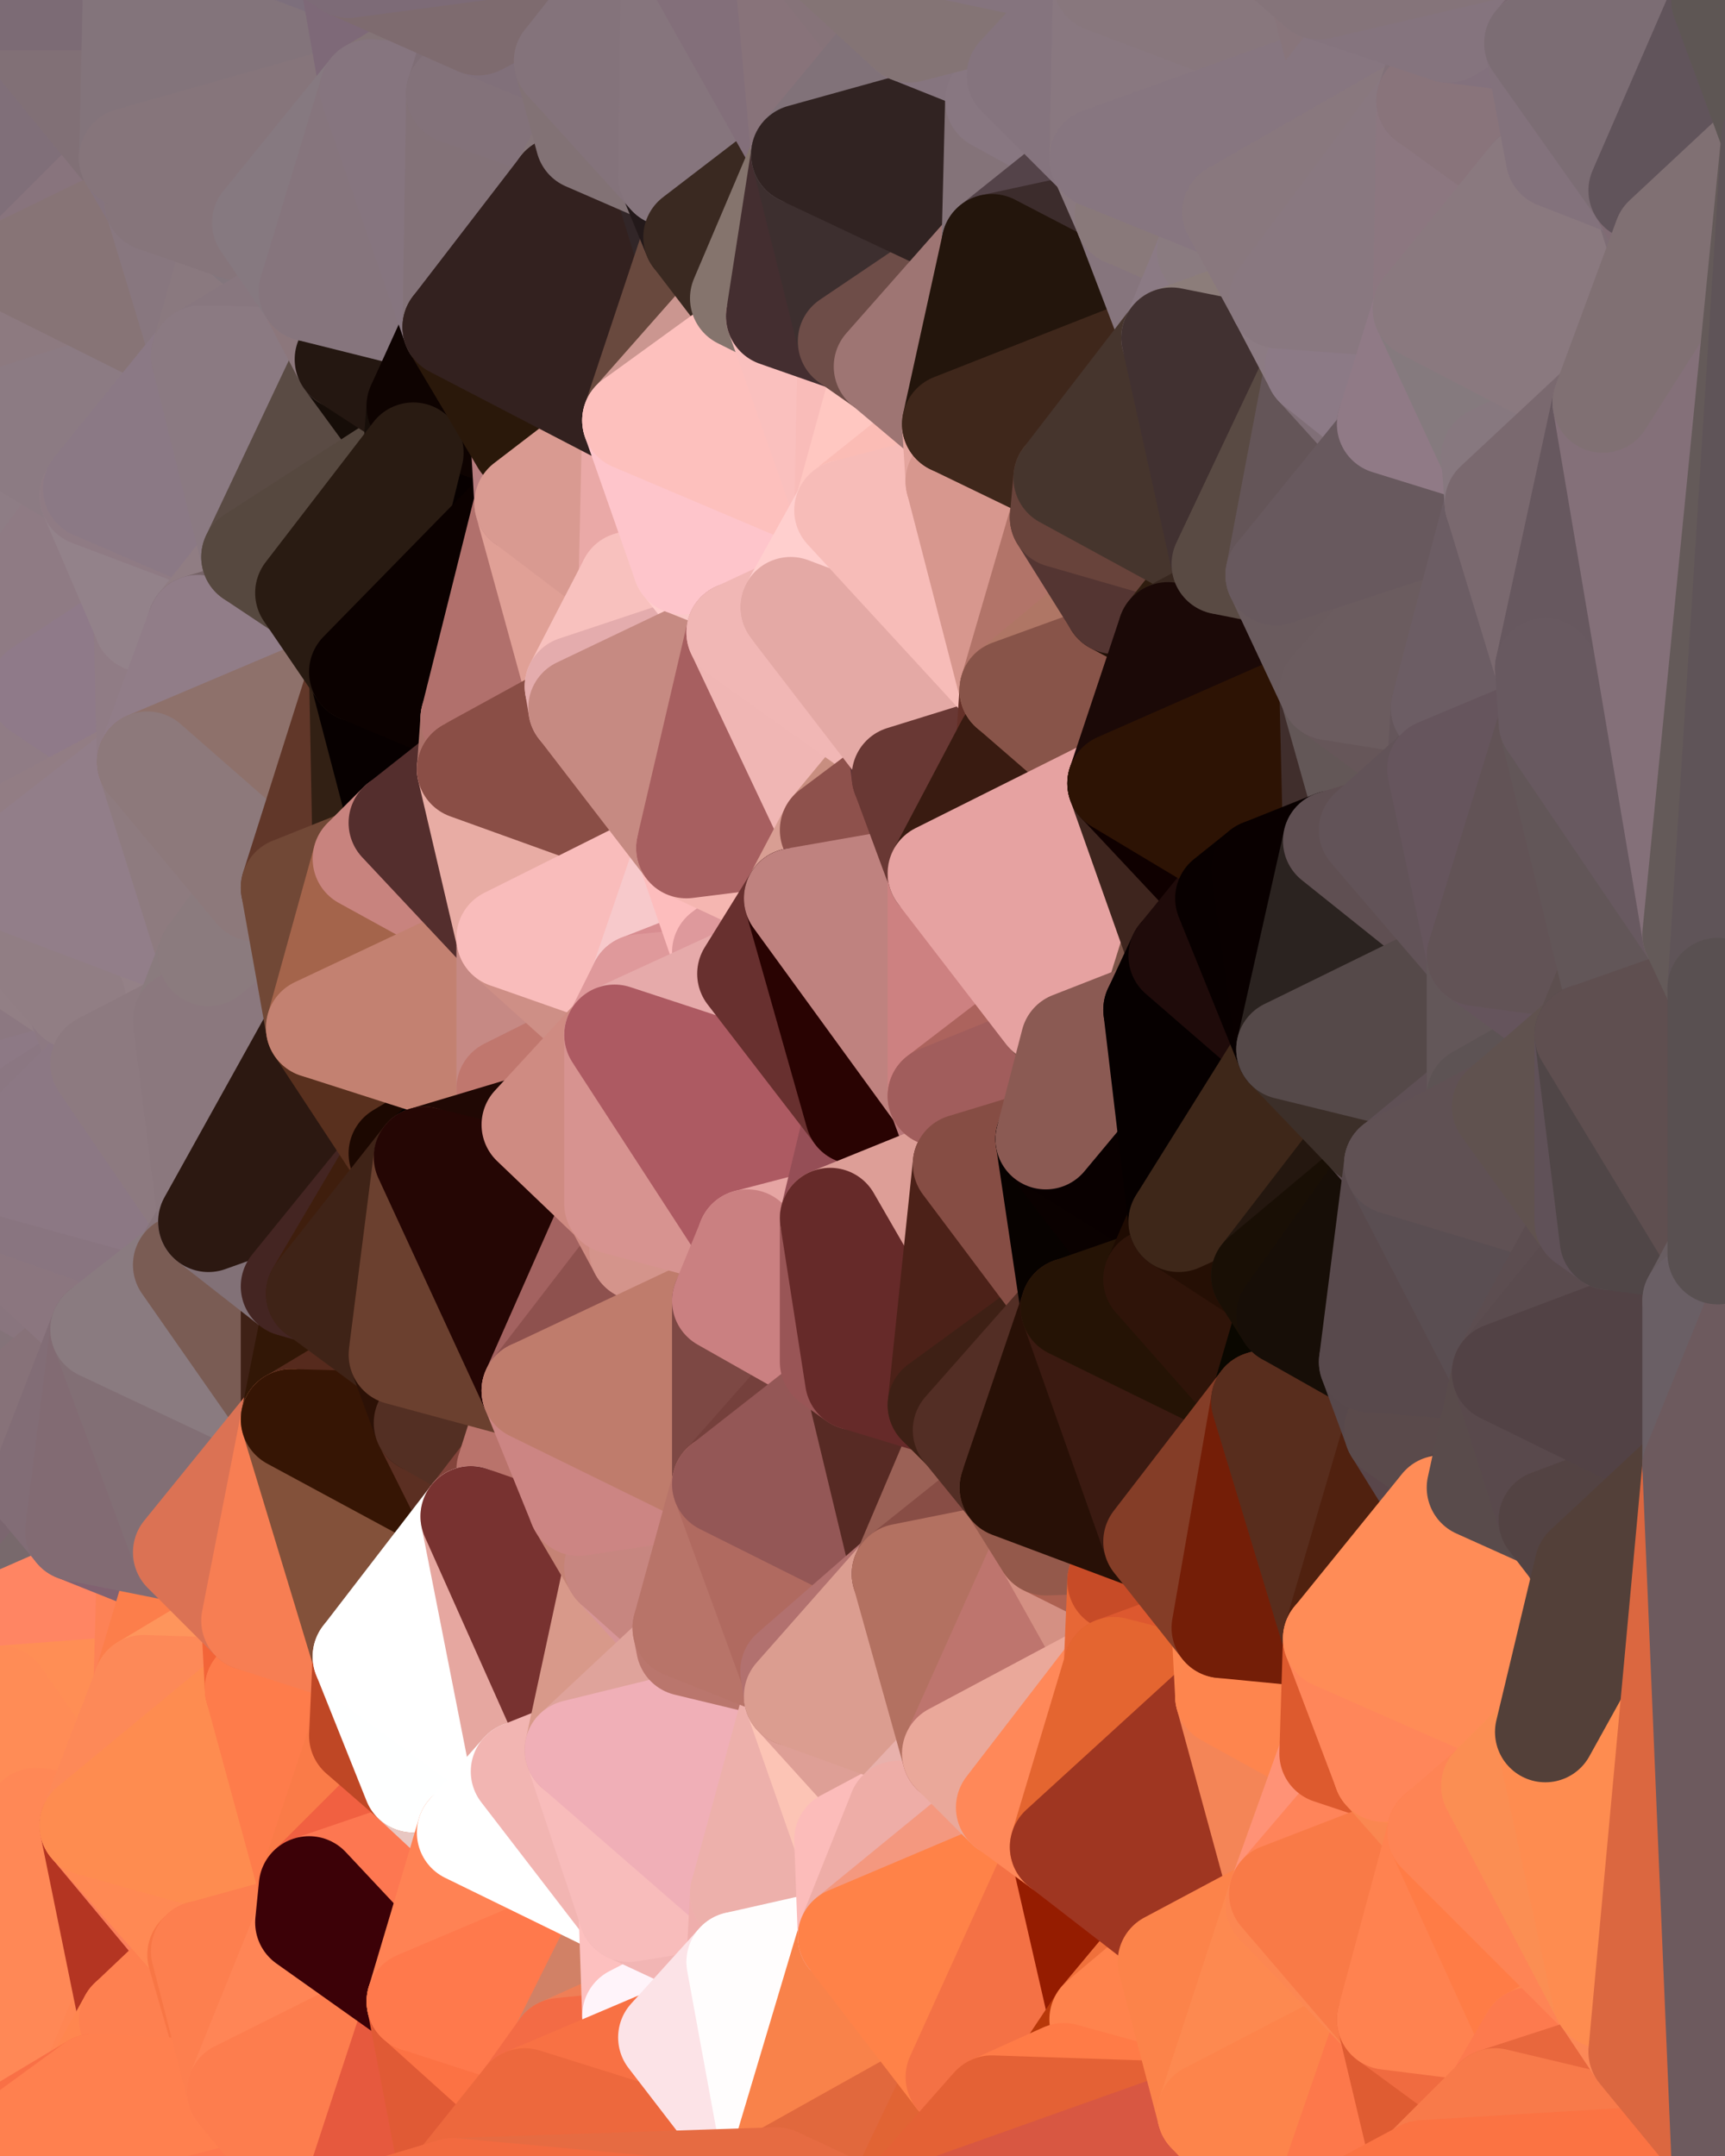 <?xml version="1.0" standalone="yes"?>
<svg width="480" height="600" xmlns="http://www.w3.org/2000/svg" version="1.1" ><rect width="100%" height="100%" fill="#333333" stroke="none"/><polygon points="-34,148 -34,518 -18,444" fill="rgba(140, 113, 118, 1)" stroke="rgba(140, 113, 118, 1)" stroke-width="28" stroke-linejoin="round"/>
		<polygon points="-18,222 -34,148 -18,444" fill="rgba(144, 123, 128, 1)" stroke="rgba(144, 123, 128, 1)" stroke-width="28" stroke-linejoin="round"/>
		<polygon points="-34,518 -19,500 -18,444" fill="rgba(255, 140, 93, 1)" stroke="rgba(255, 140, 93, 1)" stroke-width="28" stroke-linejoin="round"/>
		<polygon points="-19,204 -34,148 -18,222" fill="rgba(147, 130, 138, 1)" stroke="rgba(147, 130, 138, 1)" stroke-width="28" stroke-linejoin="round"/>
		<polygon points="-4,118 -34,148 -3,130" fill="rgba(141, 121, 130, 1)" stroke="rgba(141, 121, 130, 1)" stroke-width="28" stroke-linejoin="round"/>
		<polygon points="-18,444 0,432 0,412" fill="rgba(125, 103, 115, 1)" stroke="rgba(125, 103, 115, 1)" stroke-width="28" stroke-linejoin="round"/>
		<polygon points="0,394 -18,444 0,412" fill="rgba(129, 109, 111, 1)" stroke="rgba(129, 109, 111, 1)" stroke-width="28" stroke-linejoin="round"/>
		<polygon points="0,432 -18,444 0,452" fill="rgba(125, 99, 110, 1)" stroke="rgba(125, 99, 110, 1)" stroke-width="28" stroke-linejoin="round"/>
		<polygon points="-18,444 0,472 0,452" fill="rgba(149, 80, 73, 1)" stroke="rgba(149, 80, 73, 1)" stroke-width="28" stroke-linejoin="round"/>
		<polygon points="0,374 -18,444 0,394" fill="rgba(129, 108, 117, 1)" stroke="rgba(129, 108, 117, 1)" stroke-width="28" stroke-linejoin="round"/>
		<polygon points="-34,518 -3,574 0,568" fill="rgba(255, 119, 83, 1)" stroke="rgba(255, 119, 83, 1)" stroke-width="28" stroke-linejoin="round"/>
		<polygon points="0,364 -18,444 0,374" fill="rgba(131, 109, 122, 1)" stroke="rgba(131, 109, 122, 1)" stroke-width="28" stroke-linejoin="round"/>
		<polygon points="0,354 -18,444 0,364" fill="rgba(133, 111, 124, 1)" stroke="rgba(133, 111, 124, 1)" stroke-width="28" stroke-linejoin="round"/>
		<polygon points="-18,444 -19,500 0,472" fill="rgba(255, 139, 86, 1)" stroke="rgba(255, 139, 86, 1)" stroke-width="28" stroke-linejoin="round"/>
		<polygon points="-19,500 -4,488 0,472" fill="rgba(255, 140, 93, 1)" stroke="rgba(255, 140, 93, 1)" stroke-width="28" stroke-linejoin="round"/>
		<polygon points="0,344 -18,444 0,354" fill="rgba(139, 112, 117, 1)" stroke="rgba(139, 112, 117, 1)" stroke-width="28" stroke-linejoin="round"/>
		<polygon points="-3,574 0,599 0,588" fill="rgba(244, 104, 69, 1)" stroke="rgba(244, 104, 69, 1)" stroke-width="28" stroke-linejoin="round"/>
		<polygon points="0,334 -18,444 0,344" fill="rgba(140, 113, 118, 1)" stroke="rgba(140, 113, 118, 1)" stroke-width="28" stroke-linejoin="round"/>
		<polygon points="-34,148 -19,204 0,172" fill="rgba(138, 123, 130, 1)" stroke="rgba(138, 123, 130, 1)" stroke-width="28" stroke-linejoin="round"/>
		<polygon points="-19,204 0,192 0,172" fill="rgba(140, 125, 132, 1)" stroke="rgba(140, 125, 132, 1)" stroke-width="28" stroke-linejoin="round"/>
		<polygon points="-19,204 0,212 0,192" fill="rgba(145, 125, 134, 1)" stroke="rgba(145, 125, 134, 1)" stroke-width="28" stroke-linejoin="round"/>
		<polygon points="-19,204 -18,222 0,212" fill="rgba(142, 122, 131, 1)" stroke="rgba(142, 122, 131, 1)" stroke-width="28" stroke-linejoin="round"/>
		<polygon points="-18,222 0,224 0,212" fill="rgba(144, 124, 133, 1)" stroke="rgba(144, 124, 133, 1)" stroke-width="28" stroke-linejoin="round"/>
		<polygon points="-18,222 0,234 0,224" fill="rgba(147, 125, 138, 1)" stroke="rgba(147, 125, 138, 1)" stroke-width="28" stroke-linejoin="round"/>
		<polygon points="-18,222 0,244 0,234" fill="rgba(146, 124, 137, 1)" stroke="rgba(146, 124, 137, 1)" stroke-width="28" stroke-linejoin="round"/>
		<polygon points="-18,222 0,254 0,244" fill="rgba(146, 124, 136, 1)" stroke="rgba(146, 124, 136, 1)" stroke-width="28" stroke-linejoin="round"/>
		<polygon points="-18,222 0,264 0,254" fill="rgba(144, 124, 133, 1)" stroke="rgba(144, 124, 133, 1)" stroke-width="28" stroke-linejoin="round"/>
		<polygon points="-18,222 0,274 0,264" fill="rgba(145, 125, 134, 1)" stroke="rgba(145, 125, 134, 1)" stroke-width="28" stroke-linejoin="round"/>
		<polygon points="-18,222 0,284 0,274" fill="rgba(145, 123, 126, 1)" stroke="rgba(145, 123, 126, 1)" stroke-width="28" stroke-linejoin="round"/>
		<polygon points="-18,222 0,294 0,284" fill="rgba(145, 123, 126, 1)" stroke="rgba(145, 123, 126, 1)" stroke-width="28" stroke-linejoin="round"/>
		<polygon points="-18,222 0,304 0,294" fill="rgba(144, 125, 131, 1)" stroke="rgba(144, 125, 131, 1)" stroke-width="28" stroke-linejoin="round"/>
		<polygon points="-18,222 0,314 0,304" fill="rgba(139, 120, 126, 1)" stroke="rgba(139, 120, 126, 1)" stroke-width="28" stroke-linejoin="round"/>
		<polygon points="-18,222 0,324 0,314" fill="rgba(141, 122, 128, 1)" stroke="rgba(141, 122, 128, 1)" stroke-width="28" stroke-linejoin="round"/>
		<polygon points="-18,222 0,334 0,324" fill="rgba(141, 121, 132, 1)" stroke="rgba(141, 121, 132, 1)" stroke-width="28" stroke-linejoin="round"/>
		<polygon points="-18,222 -18,444 0,334" fill="rgba(138, 118, 127, 1)" stroke="rgba(138, 118, 127, 1)" stroke-width="28" stroke-linejoin="round"/>
		<polygon points="-3,574 -34,518 0,599" fill="rgba(248, 103, 72, 1)" stroke="rgba(248, 103, 72, 1)" stroke-width="28" stroke-linejoin="round"/>
		<polygon points="0,588 0,599 6,592" fill="rgba(238, 93, 66, 1)" stroke="rgba(238, 93, 66, 1)" stroke-width="28" stroke-linejoin="round"/>
		<polygon points="-34,148 -4,118 6,74" fill="rgba(139, 122, 130, 1)" stroke="rgba(139, 122, 130, 1)" stroke-width="28" stroke-linejoin="round"/>
		<polygon points="0,0 -34,148 6,74" fill="rgba(136, 116, 125, 1)" stroke="rgba(136, 116, 125, 1)" stroke-width="28" stroke-linejoin="round"/>
		<polygon points="-4,488 -19,500 10,506" fill="rgba(255, 143, 91, 1)" stroke="rgba(255, 143, 91, 1)" stroke-width="28" stroke-linejoin="round"/>
		<polygon points="0,172 0,192 11,192" fill="rgba(143, 126, 134, 1)" stroke="rgba(143, 126, 134, 1)" stroke-width="28" stroke-linejoin="round"/>
		<polygon points="0,192 10,210 11,192" fill="rgba(144, 124, 133, 1)" stroke="rgba(144, 124, 133, 1)" stroke-width="28" stroke-linejoin="round"/>
		<polygon points="0,412 0,432 11,414" fill="rgba(126, 106, 108, 1)" stroke="rgba(126, 106, 108, 1)" stroke-width="28" stroke-linejoin="round"/>
		<polygon points="0,394 0,412 11,414" fill="rgba(130, 109, 118, 1)" stroke="rgba(130, 109, 118, 1)" stroke-width="28" stroke-linejoin="round"/>
		<polygon points="0,192 0,212 10,210" fill="rgba(147, 127, 136, 1)" stroke="rgba(147, 127, 136, 1)" stroke-width="28" stroke-linejoin="round"/>
		<polygon points="0,212 0,224 10,210" fill="rgba(147, 127, 136, 1)" stroke="rgba(147, 127, 136, 1)" stroke-width="28" stroke-linejoin="round"/>
		<polygon points="-19,500 -34,518 10,506" fill="rgba(255, 143, 83, 1)" stroke="rgba(255, 143, 83, 1)" stroke-width="28" stroke-linejoin="round"/>
		<polygon points="-3,130 -34,148 0,172" fill="rgba(144, 126, 138, 1)" stroke="rgba(144, 126, 138, 1)" stroke-width="28" stroke-linejoin="round"/>
		<polygon points="11,414 0,432 21,426" fill="rgba(126, 105, 112, 1)" stroke="rgba(126, 105, 112, 1)" stroke-width="28" stroke-linejoin="round"/>
		<polygon points="0,264 0,274 21,278" fill="rgba(145, 126, 132, 1)" stroke="rgba(145, 126, 132, 1)" stroke-width="28" stroke-linejoin="round"/>
		<polygon points="0,274 0,284 21,278" fill="rgba(144, 125, 131, 1)" stroke="rgba(144, 125, 131, 1)" stroke-width="28" stroke-linejoin="round"/>
		<polygon points="-3,574 0,588 6,592" fill="rgba(248, 108, 73, 1)" stroke="rgba(248, 108, 73, 1)" stroke-width="28" stroke-linejoin="round"/>
		<polygon points="0,568 -3,574 26,580" fill="rgba(253, 127, 77, 1)" stroke="rgba(253, 127, 77, 1)" stroke-width="28" stroke-linejoin="round"/>
		<polygon points="-3,574 6,592 26,580" fill="rgba(252, 119, 78, 1)" stroke="rgba(252, 119, 78, 1)" stroke-width="28" stroke-linejoin="round"/>
		<polygon points="-3,130 25,138 26,136" fill="rgba(144, 124, 133, 1)" stroke="rgba(144, 124, 133, 1)" stroke-width="28" stroke-linejoin="round"/>
		<polygon points="0,284 0,294 21,278" fill="rgba(140, 121, 127, 1)" stroke="rgba(140, 121, 127, 1)" stroke-width="28" stroke-linejoin="round"/>
		<polygon points="-34,518 0,568 10,506" fill="rgba(255, 137, 79, 1)" stroke="rgba(255, 137, 79, 1)" stroke-width="28" stroke-linejoin="round"/>
		<polygon points="0,294 0,304 28,296" fill="rgba(143, 123, 134, 1)" stroke="rgba(143, 123, 134, 1)" stroke-width="28" stroke-linejoin="round"/>
		<polygon points="21,278 0,294 28,296" fill="rgba(140, 120, 129, 1)" stroke="rgba(140, 120, 129, 1)" stroke-width="28" stroke-linejoin="round"/>
		<polygon points="0,304 0,314 28,296" fill="rgba(141, 121, 133, 1)" stroke="rgba(141, 121, 133, 1)" stroke-width="28" stroke-linejoin="round"/>
		<polygon points="0,364 0,374 28,370" fill="rgba(133, 116, 122, 1)" stroke="rgba(133, 116, 122, 1)" stroke-width="28" stroke-linejoin="round"/>
		<polygon points="0,354 0,364 28,370" fill="rgba(136, 116, 125, 1)" stroke="rgba(136, 116, 125, 1)" stroke-width="28" stroke-linejoin="round"/>
		<polygon points="0,374 0,394 28,370" fill="rgba(132, 115, 121, 1)" stroke="rgba(132, 115, 121, 1)" stroke-width="28" stroke-linejoin="round"/>
		<polygon points="-4,118 -3,130 26,136" fill="rgba(141, 124, 132, 1)" stroke="rgba(141, 124, 132, 1)" stroke-width="28" stroke-linejoin="round"/>
		<polygon points="-3,130 0,172 25,138" fill="rgba(142, 125, 133, 1)" stroke="rgba(142, 125, 133, 1)" stroke-width="28" stroke-linejoin="round"/>
		<polygon points="0,432 0,452 21,426" fill="rgba(123, 102, 111, 1)" stroke="rgba(123, 102, 111, 1)" stroke-width="28" stroke-linejoin="round"/>
		<polygon points="0,0 6,74 36,44" fill="rgba(128, 111, 121, 1)" stroke="rgba(128, 111, 121, 1)" stroke-width="28" stroke-linejoin="round"/>
		<polygon points="0,568 26,580 36,562" fill="rgba(255, 129, 84, 1)" stroke="rgba(255, 129, 84, 1)" stroke-width="28" stroke-linejoin="round"/>
		<polygon points="0,254 0,264 21,278" fill="rgba(146, 127, 133, 1)" stroke="rgba(146, 127, 133, 1)" stroke-width="28" stroke-linejoin="round"/>
		<polygon points="0,172 11,192 40,173" fill="rgba(144, 123, 130, 1)" stroke="rgba(144, 123, 130, 1)" stroke-width="28" stroke-linejoin="round"/>
		<polygon points="0,472 -4,488 10,506" fill="rgba(255, 140, 93, 1)" stroke="rgba(255, 140, 93, 1)" stroke-width="28" stroke-linejoin="round"/>
		<polygon points="0,452 0,472 40,469" fill="rgba(253, 136, 82, 1)" stroke="rgba(253, 136, 82, 1)" stroke-width="28" stroke-linejoin="round"/>
		<polygon points="36,44 6,74 43,56" fill="rgba(136, 116, 125, 1)" stroke="rgba(136, 116, 125, 1)" stroke-width="28" stroke-linejoin="round"/>
		<polygon points="21,426 0,452 41,434" fill="rgba(120, 105, 108, 1)" stroke="rgba(120, 105, 108, 1)" stroke-width="28" stroke-linejoin="round"/>
		<polygon points="0,452 40,469 41,434" fill="rgba(255, 133, 99, 1)" stroke="rgba(255, 133, 99, 1)" stroke-width="28" stroke-linejoin="round"/>
		<polygon points="11,192 10,210 41,212" fill="rgba(143, 123, 132, 1)" stroke="rgba(143, 123, 132, 1)" stroke-width="28" stroke-linejoin="round"/>
		<polygon points="10,210 0,234 41,212" fill="rgba(142, 123, 129, 1)" stroke="rgba(142, 123, 129, 1)" stroke-width="28" stroke-linejoin="round"/>
		<polygon points="25,138 0,172 40,173" fill="rgba(143, 123, 132, 1)" stroke="rgba(143, 123, 132, 1)" stroke-width="28" stroke-linejoin="round"/>
		<polygon points="0,472 25,508 40,469" fill="rgba(255, 142, 85, 1)" stroke="rgba(255, 142, 85, 1)" stroke-width="28" stroke-linejoin="round"/>
		<polygon points="0,0 36,44 37,0" fill="rgba(129, 112, 118, 1)" stroke="rgba(129, 112, 118, 1)" stroke-width="28" stroke-linejoin="round"/>
		<polygon points="25,508 0,568 36,562" fill="rgba(255, 134, 83, 1)" stroke="rgba(255, 134, 83, 1)" stroke-width="28" stroke-linejoin="round"/>
		<polygon points="0,314 0,324 28,296" fill="rgba(139, 119, 130, 1)" stroke="rgba(139, 119, 130, 1)" stroke-width="28" stroke-linejoin="round"/>
		<polygon points="0,344 0,354 28,370" fill="rgba(137, 117, 126, 1)" stroke="rgba(137, 117, 126, 1)" stroke-width="28" stroke-linejoin="round"/>
		<polygon points="0,394 11,414 28,370" fill="rgba(135, 114, 121, 1)" stroke="rgba(135, 114, 121, 1)" stroke-width="28" stroke-linejoin="round"/>
		<polygon points="0,472 10,506 25,508" fill="rgba(255, 140, 86, 1)" stroke="rgba(255, 140, 86, 1)" stroke-width="28" stroke-linejoin="round"/>
		<polygon points="10,506 0,568 25,508" fill="rgba(255, 136, 86, 1)" stroke="rgba(255, 136, 86, 1)" stroke-width="28" stroke-linejoin="round"/>
		<polygon points="0,224 0,234 10,210" fill="rgba(144, 124, 133, 1)" stroke="rgba(144, 124, 133, 1)" stroke-width="28" stroke-linejoin="round"/>
		<polygon points="0,334 0,344 51,352" fill="rgba(139, 119, 128, 1)" stroke="rgba(139, 119, 128, 1)" stroke-width="28" stroke-linejoin="round"/>
		<polygon points="0,344 28,370 51,352" fill="rgba(139, 118, 127, 1)" stroke="rgba(139, 118, 127, 1)" stroke-width="28" stroke-linejoin="round"/>
		<polygon points="21,278 28,296 51,284" fill="rgba(141, 121, 130, 1)" stroke="rgba(141, 121, 130, 1)" stroke-width="28" stroke-linejoin="round"/>
		<polygon points="40,173 11,192 41,212" fill="rgba(143, 122, 137, 1)" stroke="rgba(143, 122, 137, 1)" stroke-width="28" stroke-linejoin="round"/>
		<polygon points="6,74 -4,118 56,99" fill="rgba(141, 122, 128, 1)" stroke="rgba(141, 122, 128, 1)" stroke-width="28" stroke-linejoin="round"/>
		<polygon points="-4,118 26,136 56,99" fill="rgba(140, 123, 131, 1)" stroke="rgba(140, 123, 131, 1)" stroke-width="28" stroke-linejoin="round"/>
		<polygon points="25,508 36,562 55,544" fill="rgba(180, 53, 34, 1)" stroke="rgba(180, 53, 34, 1)" stroke-width="28" stroke-linejoin="round"/>
		<polygon points="0,324 0,334 58,340" fill="rgba(139, 119, 128, 1)" stroke="rgba(139, 119, 128, 1)" stroke-width="28" stroke-linejoin="round"/>
		<polygon points="0,334 51,352 58,340" fill="rgba(137, 117, 128, 1)" stroke="rgba(137, 117, 128, 1)" stroke-width="28" stroke-linejoin="round"/>
		<polygon points="28,296 0,324 58,340" fill="rgba(140, 120, 132, 1)" stroke="rgba(140, 120, 132, 1)" stroke-width="28" stroke-linejoin="round"/>
		<polygon points="21,278 51,284 58,266" fill="rgba(144, 124, 133, 1)" stroke="rgba(144, 124, 133, 1)" stroke-width="28" stroke-linejoin="round"/>
		<polygon points="0,244 21,278 58,266" fill="rgba(148, 129, 135, 1)" stroke="rgba(148, 129, 135, 1)" stroke-width="28" stroke-linejoin="round"/>
		<polygon points="25,508 55,544 56,543" fill="rgba(250, 126, 90, 1)" stroke="rgba(250, 126, 90, 1)" stroke-width="28" stroke-linejoin="round"/>
		<polygon points="43,56 6,74 56,99" fill="rgba(135, 116, 118, 1)" stroke="rgba(135, 116, 118, 1)" stroke-width="28" stroke-linejoin="round"/>
		<polygon points="0,234 0,244 41,212" fill="rgba(146, 125, 132, 1)" stroke="rgba(146, 125, 132, 1)" stroke-width="28" stroke-linejoin="round"/>
		<polygon points="0,244 0,254 21,278" fill="rgba(145, 126, 132, 1)" stroke="rgba(145, 126, 132, 1)" stroke-width="28" stroke-linejoin="round"/>
		<polygon points="36,562 26,580 66,582" fill="rgba(255, 134, 79, 1)" stroke="rgba(255, 134, 79, 1)" stroke-width="28" stroke-linejoin="round"/>
		<polygon points="41,212 0,244 58,266" fill="rgba(146, 126, 137, 1)" stroke="rgba(146, 126, 137, 1)" stroke-width="28" stroke-linejoin="round"/>
		<polygon points="40,173 41,212 55,174" fill="rgba(144, 124, 133, 1)" stroke="rgba(144, 124, 133, 1)" stroke-width="28" stroke-linejoin="round"/>
		<polygon points="41,434 40,469 51,432" fill="rgba(253, 130, 86, 1)" stroke="rgba(253, 130, 86, 1)" stroke-width="28" stroke-linejoin="round"/>
		<polygon points="21,426 41,434 51,432" fill="rgba(129, 98, 113, 1)" stroke="rgba(129, 98, 113, 1)" stroke-width="28" stroke-linejoin="round"/>
		<polygon points="40,173 55,174 70,155" fill="rgba(150, 130, 139, 1)" stroke="rgba(150, 130, 139, 1)" stroke-width="28" stroke-linejoin="round"/>
		<polygon points="25,138 40,173 70,155" fill="rgba(147, 130, 138, 1)" stroke="rgba(147, 130, 138, 1)" stroke-width="28" stroke-linejoin="round"/>
		<polygon points="51,432 40,469 70,451" fill="rgba(252, 126, 75, 1)" stroke="rgba(252, 126, 75, 1)" stroke-width="28" stroke-linejoin="round"/>
		<polygon points="43,56 56,99 66,64" fill="rgba(136, 119, 127, 1)" stroke="rgba(136, 119, 127, 1)" stroke-width="28" stroke-linejoin="round"/>
		<polygon points="41,212 58,266 71,248" fill="rgba(142, 123, 127, 1)" stroke="rgba(142, 123, 127, 1)" stroke-width="28" stroke-linejoin="round"/>
		<polygon points="26,136 25,138 70,155" fill="rgba(143, 123, 132, 1)" stroke="rgba(143, 123, 132, 1)" stroke-width="28" stroke-linejoin="round"/>
		<polygon points="0,0 37,0 67,-29" fill="rgba(124, 107, 117, 1)" stroke="rgba(124, 107, 117, 1)" stroke-width="28" stroke-linejoin="round"/>
		<polygon points="11,414 21,426 28,370" fill="rgba(130, 109, 118, 1)" stroke="rgba(130, 109, 118, 1)" stroke-width="28" stroke-linejoin="round"/>
		<polygon points="70,451 40,469 71,470" fill="rgba(254, 149, 92, 1)" stroke="rgba(254, 149, 92, 1)" stroke-width="28" stroke-linejoin="round"/>
		<polygon points="55,544 36,562 66,582" fill="rgba(254, 128, 80, 1)" stroke="rgba(254, 128, 80, 1)" stroke-width="28" stroke-linejoin="round"/>
		<polygon points="51,284 28,296 58,340" fill="rgba(141, 122, 128, 1)" stroke="rgba(141, 122, 128, 1)" stroke-width="28" stroke-linejoin="round"/>
		<polygon points="28,370 21,426 51,432" fill="rgba(130, 107, 115, 1)" stroke="rgba(130, 107, 115, 1)" stroke-width="28" stroke-linejoin="round"/>
		<polygon points="28,370 51,432 81,395" fill="rgba(130, 111, 117, 1)" stroke="rgba(130, 111, 117, 1)" stroke-width="28" stroke-linejoin="round"/>
		<polygon points="51,352 28,370 81,395" fill="rgba(138, 123, 128, 1)" stroke="rgba(138, 123, 128, 1)" stroke-width="28" stroke-linejoin="round"/>
		<polygon points="58,340 51,352 81,358" fill="rgba(135, 116, 122, 1)" stroke="rgba(135, 116, 122, 1)" stroke-width="28" stroke-linejoin="round"/>
		<polygon points="56,99 26,136 70,155" fill="rgba(139, 121, 133, 1)" stroke="rgba(139, 121, 133, 1)" stroke-width="28" stroke-linejoin="round"/>
		<polygon points="66,64 56,99 86,81" fill="rgba(138, 121, 127, 1)" stroke="rgba(138, 121, 127, 1)" stroke-width="28" stroke-linejoin="round"/>
		<polygon points="73,62 66,64 86,81" fill="rgba(131, 118, 125, 1)" stroke="rgba(131, 118, 125, 1)" stroke-width="28" stroke-linejoin="round"/>
		<polygon points="56,543 85,535 86,525" fill="rgba(167, 63, 36, 1)" stroke="rgba(167, 63, 36, 1)" stroke-width="28" stroke-linejoin="round"/>
		<polygon points="70,155 55,174 85,165" fill="rgba(144, 125, 131, 1)" stroke="rgba(144, 125, 131, 1)" stroke-width="28" stroke-linejoin="round"/>
		<polygon points="40,469 25,508 71,470" fill="rgba(253, 137, 88, 1)" stroke="rgba(253, 137, 88, 1)" stroke-width="28" stroke-linejoin="round"/>
		<polygon points="58,266 51,284 88,286" fill="rgba(138, 123, 126, 1)" stroke="rgba(138, 123, 126, 1)" stroke-width="28" stroke-linejoin="round"/>
		<polygon points="25,508 56,543 86,525" fill="rgba(255, 137, 84, 1)" stroke="rgba(255, 137, 84, 1)" stroke-width="28" stroke-linejoin="round"/>
		<polygon points="71,470 25,508 86,525" fill="rgba(254, 140, 80, 1)" stroke="rgba(254, 140, 80, 1)" stroke-width="28" stroke-linejoin="round"/>
		<polygon points="81,358 51,352 81,395" fill="rgba(122, 92, 84, 1)" stroke="rgba(122, 92, 84, 1)" stroke-width="28" stroke-linejoin="round"/>
		<polygon points="36,44 43,56 73,62" fill="rgba(133, 116, 126, 1)" stroke="rgba(133, 116, 126, 1)" stroke-width="28" stroke-linejoin="round"/>
		<polygon points="43,56 66,64 73,62" fill="rgba(134, 117, 123, 1)" stroke="rgba(134, 117, 123, 1)" stroke-width="28" stroke-linejoin="round"/>
		<polygon points="56,543 55,544 66,582" fill="rgba(248, 118, 69, 1)" stroke="rgba(248, 118, 69, 1)" stroke-width="28" stroke-linejoin="round"/>
		<polygon points="6,592 0,599 26,580" fill="rgba(249, 112, 70, 1)" stroke="rgba(249, 112, 70, 1)" stroke-width="28" stroke-linejoin="round"/>
		<polygon points="86,81 56,99 96,100" fill="rgba(136, 119, 127, 1)" stroke="rgba(136, 119, 127, 1)" stroke-width="28" stroke-linejoin="round"/>
		<polygon points="67,-29 37,0 97,-9" fill="rgba(130, 110, 119, 1)" stroke="rgba(130, 110, 119, 1)" stroke-width="28" stroke-linejoin="round"/>
		<polygon points="66,582 0,599 96,618" fill="rgba(254, 121, 78, 1)" stroke="rgba(254, 121, 78, 1)" stroke-width="28" stroke-linejoin="round"/>
		<polygon points="81,358 81,395 88,360" fill="rgba(63, 33, 22, 1)" stroke="rgba(63, 33, 22, 1)" stroke-width="28" stroke-linejoin="round"/>
		<polygon points="81,247 58,266 88,286" fill="rgba(140, 119, 124, 1)" stroke="rgba(140, 119, 124, 1)" stroke-width="28" stroke-linejoin="round"/>
		<polygon points="51,284 58,340 88,286" fill="rgba(139, 120, 126, 1)" stroke="rgba(139, 120, 126, 1)" stroke-width="28" stroke-linejoin="round"/>
		<polygon points="71,248 58,266 81,247" fill="rgba(139, 123, 126, 1)" stroke="rgba(139, 123, 126, 1)" stroke-width="28" stroke-linejoin="round"/>
		<polygon points="26,580 0,599 66,582" fill="rgba(255, 128, 79, 1)" stroke="rgba(255, 128, 79, 1)" stroke-width="28" stroke-linejoin="round"/>
		<polygon points="85,165 55,174 100,187" fill="rgba(119, 100, 104, 1)" stroke="rgba(119, 100, 104, 1)" stroke-width="28" stroke-linejoin="round"/>
		<polygon points="70,451 71,470 101,461" fill="rgba(243, 100, 56, 1)" stroke="rgba(243, 100, 56, 1)" stroke-width="28" stroke-linejoin="round"/>
		<polygon points="56,543 66,582 85,535" fill="rgba(253, 127, 79, 1)" stroke="rgba(253, 127, 79, 1)" stroke-width="28" stroke-linejoin="round"/>
		<polygon points="97,-9 37,0 103,25" fill="rgba(125, 111, 124, 1)" stroke="rgba(125, 111, 124, 1)" stroke-width="28" stroke-linejoin="round"/>
		<polygon points="37,0 36,44 103,25" fill="rgba(131, 116, 123, 1)" stroke="rgba(131, 116, 123, 1)" stroke-width="28" stroke-linejoin="round"/>
		<polygon points="36,44 73,62 103,25" fill="rgba(134, 117, 123, 1)" stroke="rgba(134, 117, 123, 1)" stroke-width="28" stroke-linejoin="round"/>
		<polygon points="71,470 100,483 101,461" fill="rgba(252, 128, 77, 1)" stroke="rgba(252, 128, 77, 1)" stroke-width="28" stroke-linejoin="round"/>
		<polygon points="71,470 86,525 100,483" fill="rgba(254, 124, 75, 1)" stroke="rgba(254, 124, 75, 1)" stroke-width="28" stroke-linejoin="round"/>
		<polygon points="55,174 41,212 100,187" fill="rgba(145, 125, 136, 1)" stroke="rgba(145, 125, 136, 1)" stroke-width="28" stroke-linejoin="round"/>
		<polygon points="41,212 81,247 100,187" fill="rgba(142, 113, 107, 1)" stroke="rgba(142, 113, 107, 1)" stroke-width="28" stroke-linejoin="round"/>
		<polygon points="56,99 70,155 96,100" fill="rgba(139, 122, 130, 1)" stroke="rgba(139, 122, 130, 1)" stroke-width="28" stroke-linejoin="round"/>
		<polygon points="41,212 71,248 81,247" fill="rgba(141, 121, 123, 1)" stroke="rgba(141, 121, 123, 1)" stroke-width="28" stroke-linejoin="round"/>
		<polygon points="51,432 70,451 81,395" fill="rgba(219, 114, 84, 1)" stroke="rgba(219, 114, 84, 1)" stroke-width="28" stroke-linejoin="round"/>
		<polygon points="58,340 81,358 111,321" fill="rgba(130, 113, 119, 1)" stroke="rgba(130, 113, 119, 1)" stroke-width="28" stroke-linejoin="round"/>
		<polygon points="88,286 58,340 111,321" fill="rgba(44, 24, 17, 1)" stroke="rgba(44, 24, 17, 1)" stroke-width="28" stroke-linejoin="round"/>
		<polygon points="88,360 81,395 111,377" fill="rgba(50, 23, 6, 1)" stroke="rgba(50, 23, 6, 1)" stroke-width="28" stroke-linejoin="round"/>
		<polygon points="100,187 81,247 101,239" fill="rgba(97, 55, 41, 1)" stroke="rgba(97, 55, 41, 1)" stroke-width="28" stroke-linejoin="round"/>
		<polygon points="96,100 70,155 115,126" fill="rgba(90, 75, 68, 1)" stroke="rgba(90, 75, 68, 1)" stroke-width="28" stroke-linejoin="round"/>
		<polygon points="81,358 88,360 111,321" fill="rgba(68, 37, 34, 1)" stroke="rgba(68, 37, 34, 1)" stroke-width="28" stroke-linejoin="round"/>
		<polygon points="100,187 101,239 111,229" fill="rgba(50, 32, 20, 1)" stroke="rgba(50, 32, 20, 1)" stroke-width="28" stroke-linejoin="round"/>
		<polygon points="96,100 115,126 116,113" fill="rgba(22, 13, 8, 1)" stroke="rgba(22, 13, 8, 1)" stroke-width="28" stroke-linejoin="round"/>
		<polygon points="85,535 66,582 116,557" fill="rgba(255, 133, 86, 1)" stroke="rgba(255, 133, 86, 1)" stroke-width="28" stroke-linejoin="round"/>
		<polygon points="100,483 86,525 115,496" fill="rgba(250, 123, 72, 1)" stroke="rgba(250, 123, 72, 1)" stroke-width="28" stroke-linejoin="round"/>
		<polygon points="111,377 81,395 118,396" fill="rgba(86, 42, 29, 1)" stroke="rgba(86, 42, 29, 1)" stroke-width="28" stroke-linejoin="round"/>
		<polygon points="70,155 85,165 115,126" fill="rgba(86, 72, 63, 1)" stroke="rgba(86, 72, 63, 1)" stroke-width="28" stroke-linejoin="round"/>
		<polygon points="81,247 88,286 101,239" fill="rgba(113, 72, 54, 1)" stroke="rgba(113, 72, 54, 1)" stroke-width="28" stroke-linejoin="round"/>
		<polygon points="86,81 96,100 126,91" fill="rgba(140, 119, 124, 1)" stroke="rgba(140, 119, 124, 1)" stroke-width="28" stroke-linejoin="round"/>
		<polygon points="96,100 116,113 126,91" fill="rgba(36, 23, 17, 1)" stroke="rgba(36, 23, 17, 1)" stroke-width="28" stroke-linejoin="round"/>
		<polygon points="81,395 70,451 101,461" fill="rgba(247, 126, 83, 1)" stroke="rgba(247, 126, 83, 1)" stroke-width="28" stroke-linejoin="round"/>
		<polygon points="100,187 130,214 131,200" fill="rgba(7, 0, 0, 1)" stroke="rgba(7, 0, 0, 1)" stroke-width="28" stroke-linejoin="round"/>
		<polygon points="81,395 101,461 131,422" fill="rgba(131, 81, 58, 1)" stroke="rgba(131, 81, 58, 1)" stroke-width="28" stroke-linejoin="round"/>
		<polygon points="118,396 81,395 131,422" fill="rgba(54, 21, 4, 1)" stroke="rgba(54, 21, 4, 1)" stroke-width="28" stroke-linejoin="round"/>
		<polygon points="115,496 86,525 130,510" fill="rgba(241, 96, 65, 1)" stroke="rgba(241, 96, 65, 1)" stroke-width="28" stroke-linejoin="round"/>
		<polygon points="100,187 111,229 130,214" fill="rgba(7, 0, 0, 1)" stroke="rgba(7, 0, 0, 1)" stroke-width="28" stroke-linejoin="round"/>
		<polygon points="66,582 96,618 116,557" fill="rgba(253, 125, 78, 1)" stroke="rgba(253, 125, 78, 1)" stroke-width="28" stroke-linejoin="round"/>
		<polygon points="97,-9 103,25 133,7" fill="rgba(126, 105, 120, 1)" stroke="rgba(126, 105, 120, 1)" stroke-width="28" stroke-linejoin="round"/>
		<polygon points="103,25 127,26 133,7" fill="rgba(132, 116, 119, 1)" stroke="rgba(132, 116, 119, 1)" stroke-width="28" stroke-linejoin="round"/>
		<polygon points="86,525 116,557 130,510" fill="rgba(253, 119, 81, 1)" stroke="rgba(253, 119, 81, 1)" stroke-width="28" stroke-linejoin="round"/>
		<polygon points="116,557 96,618 126,609" fill="rgba(230, 89, 62, 1)" stroke="rgba(230, 89, 62, 1)" stroke-width="28" stroke-linejoin="round"/>
		<polygon points="111,321 88,360 118,322" fill="rgba(63, 30, 13, 1)" stroke="rgba(63, 30, 13, 1)" stroke-width="28" stroke-linejoin="round"/>
		<polygon points="86,525 85,535 116,557" fill="rgba(60, 1, 7, 1)" stroke="rgba(60, 1, 7, 1)" stroke-width="28" stroke-linejoin="round"/>
		<polygon points="73,62 86,81 103,25" fill="rgba(134, 121, 128, 1)" stroke="rgba(134, 121, 128, 1)" stroke-width="28" stroke-linejoin="round"/>
		<polygon points="88,286 111,321 141,303" fill="rgba(89, 48, 30, 1)" stroke="rgba(89, 48, 30, 1)" stroke-width="28" stroke-linejoin="round"/>
		<polygon points="111,321 118,322 141,303" fill="rgba(28, 8, 1, 1)" stroke="rgba(28, 8, 1, 1)" stroke-width="28" stroke-linejoin="round"/>
		<polygon points="118,396 131,422 141,409" fill="rgba(91, 47, 34, 1)" stroke="rgba(91, 47, 34, 1)" stroke-width="28" stroke-linejoin="round"/>
		<polygon points="101,239 88,286 141,261" fill="rgba(164, 100, 75, 1)" stroke="rgba(164, 100, 75, 1)" stroke-width="28" stroke-linejoin="round"/>
		<polygon points="111,229 101,239 141,261" fill="rgba(200, 131, 126, 1)" stroke="rgba(200, 131, 126, 1)" stroke-width="28" stroke-linejoin="round"/>
		<polygon points="88,360 111,377 118,322" fill="rgba(63, 35, 23, 1)" stroke="rgba(63, 35, 23, 1)" stroke-width="28" stroke-linejoin="round"/>
		<polygon points="115,496 130,510 145,493" fill="rgba(232, 199, 194, 1)" stroke="rgba(232, 199, 194, 1)" stroke-width="28" stroke-linejoin="round"/>
		<polygon points="116,113 115,126 145,123" fill="rgba(23, 14, 9, 1)" stroke="rgba(23, 14, 9, 1)" stroke-width="28" stroke-linejoin="round"/>
		<polygon points="101,461 100,483 115,496" fill="rgba(191, 71, 37, 1)" stroke="rgba(191, 71, 37, 1)" stroke-width="28" stroke-linejoin="round"/>
		<polygon points="145,123 115,126 146,140" fill="rgba(30, 15, 12, 1)" stroke="rgba(30, 15, 12, 1)" stroke-width="28" stroke-linejoin="round"/>
		<polygon points="116,557 126,609 146,584" fill="rgba(224, 90, 53, 1)" stroke="rgba(224, 90, 53, 1)" stroke-width="28" stroke-linejoin="round"/>
		<polygon points="103,25 86,81 126,91" fill="rgba(134, 117, 125, 1)" stroke="rgba(134, 117, 125, 1)" stroke-width="28" stroke-linejoin="round"/>
		<polygon points="111,377 118,396 148,387" fill="rgba(44, 17, 6, 1)" stroke="rgba(44, 17, 6, 1)" stroke-width="28" stroke-linejoin="round"/>
		<polygon points="118,396 141,409 148,387" fill="rgba(83, 47, 35, 1)" stroke="rgba(83, 47, 35, 1)" stroke-width="28" stroke-linejoin="round"/>
		<polygon points="141,303 118,322 148,313" fill="rgba(1, 0, 0, 1)" stroke="rgba(1, 0, 0, 1)" stroke-width="28" stroke-linejoin="round"/>
		<polygon points="115,126 100,187 146,140" fill="rgba(7, 0, 0, 1)" stroke="rgba(7, 0, 0, 1)" stroke-width="28" stroke-linejoin="round"/>
		<polygon points="101,461 115,496 145,493" fill="rgba(254, 255, 255, 1)" stroke="rgba(254, 255, 255, 1)" stroke-width="28" stroke-linejoin="round"/>
		<polygon points="126,91 116,113 145,123" fill="rgba(14, 3, 1, 1)" stroke="rgba(14, 3, 1, 1)" stroke-width="28" stroke-linejoin="round"/>
		<polygon points="141,261 88,286 141,303" fill="rgba(195, 129, 113, 1)" stroke="rgba(195, 129, 113, 1)" stroke-width="28" stroke-linejoin="round"/>
		<polygon points="103,25 126,91 127,26" fill="rgba(134, 117, 127, 1)" stroke="rgba(134, 117, 127, 1)" stroke-width="28" stroke-linejoin="round"/>
		<polygon points="85,165 100,187 115,126" fill="rgba(41, 27, 18, 1)" stroke="rgba(41, 27, 18, 1)" stroke-width="28" stroke-linejoin="round"/>
		<polygon points="127,26 126,91 156,52" fill="rgba(131, 114, 120, 1)" stroke="rgba(131, 114, 120, 1)" stroke-width="28" stroke-linejoin="round"/>
		<polygon points="116,557 146,584 156,570" fill="rgba(252, 114, 68, 1)" stroke="rgba(252, 114, 68, 1)" stroke-width="28" stroke-linejoin="round"/>
		<polygon points="133,7 127,26 157,17" fill="rgba(127, 110, 118, 1)" stroke="rgba(127, 110, 118, 1)" stroke-width="28" stroke-linejoin="round"/>
		<polygon points="100,187 131,200 146,140" fill="rgba(11, 1, 0, 1)" stroke="rgba(11, 1, 0, 1)" stroke-width="28" stroke-linejoin="round"/>
		<polygon points="130,214 111,229 141,261" fill="rgba(84, 46, 45, 1)" stroke="rgba(84, 46, 45, 1)" stroke-width="28" stroke-linejoin="round"/>
		<polygon points="160,191 131,200 161,197" fill="rgba(185, 128, 121, 1)" stroke="rgba(185, 128, 121, 1)" stroke-width="28" stroke-linejoin="round"/>
		<polygon points="141,409 131,422 161,419" fill="rgba(131, 68, 59, 1)" stroke="rgba(131, 68, 59, 1)" stroke-width="28" stroke-linejoin="round"/>
		<polygon points="127,26 156,52 163,39" fill="rgba(131, 114, 120, 1)" stroke="rgba(131, 114, 120, 1)" stroke-width="28" stroke-linejoin="round"/>
		<polygon points="157,17 127,26 163,39" fill="rgba(131, 114, 122, 1)" stroke="rgba(131, 114, 122, 1)" stroke-width="28" stroke-linejoin="round"/>
		<polygon points="131,200 130,214 161,197" fill="rgba(172, 113, 105, 1)" stroke="rgba(172, 113, 105, 1)" stroke-width="28" stroke-linejoin="round"/>
		<polygon points="146,140 131,200 160,191" fill="rgba(177, 112, 108, 1)" stroke="rgba(177, 112, 108, 1)" stroke-width="28" stroke-linejoin="round"/>
		<polygon points="141,261 141,303 171,288" fill="rgba(198, 137, 132, 1)" stroke="rgba(198, 137, 132, 1)" stroke-width="28" stroke-linejoin="round"/>
		<polygon points="141,303 148,313 171,288" fill="rgba(192, 119, 110, 1)" stroke="rgba(192, 119, 110, 1)" stroke-width="28" stroke-linejoin="round"/>
		<polygon points="161,419 131,422 171,436" fill="rgba(202, 132, 122, 1)" stroke="rgba(202, 132, 122, 1)" stroke-width="28" stroke-linejoin="round"/>
		<polygon points="148,313 118,322 171,335" fill="rgba(32, 8, 4, 1)" stroke="rgba(32, 8, 4, 1)" stroke-width="28" stroke-linejoin="round"/>
		<polygon points="148,387 141,409 161,419" fill="rgba(185, 115, 107, 1)" stroke="rgba(185, 115, 107, 1)" stroke-width="28" stroke-linejoin="round"/>
		<polygon points="118,322 111,377 148,387" fill="rgba(107, 64, 47, 1)" stroke="rgba(107, 64, 47, 1)" stroke-width="28" stroke-linejoin="round"/>
		<polygon points="131,422 101,461 145,493" fill="rgba(255, 255, 255, 1)" stroke="rgba(255, 255, 255, 1)" stroke-width="28" stroke-linejoin="round"/>
		<polygon points="146,140 160,191 175,162" fill="rgba(224, 160, 150, 1)" stroke="rgba(224, 160, 150, 1)" stroke-width="28" stroke-linejoin="round"/>
		<polygon points="130,510 116,557 175,532" fill="rgba(255, 130, 84, 1)" stroke="rgba(255, 130, 84, 1)" stroke-width="28" stroke-linejoin="round"/>
		<polygon points="118,322 148,387 171,335" fill="rgba(37, 6, 4, 1)" stroke="rgba(37, 6, 4, 1)" stroke-width="28" stroke-linejoin="round"/>
		<polygon points="131,422 145,493 160,487" fill="rgba(230, 167, 160, 1)" stroke="rgba(230, 167, 160, 1)" stroke-width="28" stroke-linejoin="round"/>
		<polygon points="116,557 156,570 175,532" fill="rgba(255, 121, 76, 1)" stroke="rgba(255, 121, 76, 1)" stroke-width="28" stroke-linejoin="round"/>
		<polygon points="131,422 160,487 171,436" fill="rgba(120, 50, 48, 1)" stroke="rgba(120, 50, 48, 1)" stroke-width="28" stroke-linejoin="round"/>
		<polygon points="171,335 148,387 178,348" fill="rgba(163, 98, 96, 1)" stroke="rgba(163, 98, 96, 1)" stroke-width="28" stroke-linejoin="round"/>
		<polygon points="141,261 171,288 178,274" fill="rgba(206, 143, 134, 1)" stroke="rgba(206, 143, 134, 1)" stroke-width="28" stroke-linejoin="round"/>
		<polygon points="145,123 146,140 176,117" fill="rgba(184, 125, 127, 1)" stroke="rgba(184, 125, 127, 1)" stroke-width="28" stroke-linejoin="round"/>
		<polygon points="126,91 145,123 176,117" fill="rgba(42, 24, 10, 1)" stroke="rgba(42, 24, 10, 1)" stroke-width="28" stroke-linejoin="round"/>
		<polygon points="175,532 156,570 176,561" fill="rgba(209, 129, 102, 1)" stroke="rgba(209, 129, 102, 1)" stroke-width="28" stroke-linejoin="round"/>
		<polygon points="145,493 130,510 175,532" fill="rgba(255, 255, 255, 1)" stroke="rgba(255, 255, 255, 1)" stroke-width="28" stroke-linejoin="round"/>
		<polygon points="160,487 145,493 175,532" fill="rgba(242, 181, 178, 1)" stroke="rgba(242, 181, 178, 1)" stroke-width="28" stroke-linejoin="round"/>
		<polygon points="163,39 156,52 186,49" fill="rgba(133, 117, 120, 1)" stroke="rgba(133, 117, 120, 1)" stroke-width="28" stroke-linejoin="round"/>
		<polygon points="133,7 157,17 187,-21" fill="rgba(129, 112, 122, 1)" stroke="rgba(129, 112, 122, 1)" stroke-width="28" stroke-linejoin="round"/>
		<polygon points="176,561 156,570 186,567" fill="rgba(239, 126, 86, 1)" stroke="rgba(239, 126, 86, 1)" stroke-width="28" stroke-linejoin="round"/>
		<polygon points="130,214 141,261 191,236" fill="rgba(232, 172, 164, 1)" stroke="rgba(232, 172, 164, 1)" stroke-width="28" stroke-linejoin="round"/>
		<polygon points="161,197 130,214 191,236" fill="rgba(138, 78, 70, 1)" stroke="rgba(138, 78, 70, 1)" stroke-width="28" stroke-linejoin="round"/>
		<polygon points="171,436 160,487 191,458" fill="rgba(216, 153, 138, 1)" stroke="rgba(216, 153, 138, 1)" stroke-width="28" stroke-linejoin="round"/>
		<polygon points="190,453 171,436 191,458" fill="rgba(215, 149, 151, 1)" stroke="rgba(215, 149, 151, 1)" stroke-width="28" stroke-linejoin="round"/>
		<polygon points="146,140 175,162 176,117" fill="rgba(217, 154, 145, 1)" stroke="rgba(217, 154, 145, 1)" stroke-width="28" stroke-linejoin="round"/>
		<polygon points="156,52 176,117 193,66" fill="rgba(54, 39, 32, 1)" stroke="rgba(54, 39, 32, 1)" stroke-width="28" stroke-linejoin="round"/>
		<polygon points="186,49 156,52 193,66" fill="rgba(50, 38, 40, 1)" stroke="rgba(50, 38, 40, 1)" stroke-width="28" stroke-linejoin="round"/>
		<polygon points="141,261 178,274 191,236" fill="rgba(249, 188, 187, 1)" stroke="rgba(249, 188, 187, 1)" stroke-width="28" stroke-linejoin="round"/>
		<polygon points="176,117 175,162 190,157" fill="rgba(234, 169, 167, 1)" stroke="rgba(234, 169, 167, 1)" stroke-width="28" stroke-linejoin="round"/>
		<polygon points="97,-9 133,7 187,-21" fill="rgba(126, 107, 111, 1)" stroke="rgba(126, 107, 111, 1)" stroke-width="28" stroke-linejoin="round"/>
		<polygon points="156,52 126,91 176,117" fill="rgba(51, 33, 31, 1)" stroke="rgba(51, 33, 31, 1)" stroke-width="28" stroke-linejoin="round"/>
		<polygon points="148,313 171,335 171,288" fill="rgba(207, 139, 130, 1)" stroke="rgba(207, 139, 130, 1)" stroke-width="28" stroke-linejoin="round"/>
		<polygon points="161,419 171,436 201,413" fill="rgba(197, 131, 117, 1)" stroke="rgba(197, 131, 117, 1)" stroke-width="28" stroke-linejoin="round"/>
		<polygon points="191,236 178,274 201,265" fill="rgba(247, 201, 203, 1)" stroke="rgba(247, 201, 203, 1)" stroke-width="28" stroke-linejoin="round"/>
		<polygon points="156,570 146,584 186,567" fill="rgba(243, 107, 69, 1)" stroke="rgba(243, 107, 69, 1)" stroke-width="28" stroke-linejoin="round"/>
		<polygon points="175,532 176,561 205,546" fill="rgba(253, 192, 191, 1)" stroke="rgba(253, 192, 191, 1)" stroke-width="28" stroke-linejoin="round"/>
		<polygon points="176,561 186,567 205,546" fill="rgba(255, 244, 250, 1)" stroke="rgba(255, 244, 250, 1)" stroke-width="28" stroke-linejoin="round"/>
		<polygon points="190,157 175,162 205,176" fill="rgba(249, 188, 185, 1)" stroke="rgba(249, 188, 185, 1)" stroke-width="28" stroke-linejoin="round"/>
		<polygon points="178,348 148,387 201,362" fill="rgba(142, 81, 78, 1)" stroke="rgba(142, 81, 78, 1)" stroke-width="28" stroke-linejoin="round"/>
		<polygon points="193,66 176,117 206,83" fill="rgba(105, 73, 62, 1)" stroke="rgba(105, 73, 62, 1)" stroke-width="28" stroke-linejoin="round"/>
		<polygon points="175,162 160,191 205,176" fill="rgba(248, 193, 190, 1)" stroke="rgba(248, 193, 190, 1)" stroke-width="28" stroke-linejoin="round"/>
		<polygon points="171,335 178,348 208,345" fill="rgba(207, 139, 130, 1)" stroke="rgba(207, 139, 130, 1)" stroke-width="28" stroke-linejoin="round"/>
		<polygon points="178,348 201,362 208,345" fill="rgba(212, 148, 139, 1)" stroke="rgba(212, 148, 139, 1)" stroke-width="28" stroke-linejoin="round"/>
		<polygon points="201,265 178,274 208,271" fill="rgba(216, 141, 145, 1)" stroke="rgba(216, 141, 145, 1)" stroke-width="28" stroke-linejoin="round"/>
		<polygon points="175,532 205,546 206,527" fill="rgba(242, 181, 180, 1)" stroke="rgba(242, 181, 180, 1)" stroke-width="28" stroke-linejoin="round"/>
		<polygon points="160,191 161,197 205,176" fill="rgba(228, 172, 173, 1)" stroke="rgba(228, 172, 173, 1)" stroke-width="28" stroke-linejoin="round"/>
		<polygon points="171,436 190,453 201,413" fill="rgba(199, 134, 128, 1)" stroke="rgba(199, 134, 128, 1)" stroke-width="28" stroke-linejoin="round"/>
		<polygon points="148,387 161,419 201,413" fill="rgba(204, 133, 131, 1)" stroke="rgba(204, 133, 131, 1)" stroke-width="28" stroke-linejoin="round"/>
		<polygon points="201,362 148,387 201,413" fill="rgba(191, 124, 108, 1)" stroke="rgba(191, 124, 108, 1)" stroke-width="28" stroke-linejoin="round"/>
		<polygon points="157,17 163,39 186,49" fill="rgba(130, 114, 117, 1)" stroke="rgba(130, 114, 117, 1)" stroke-width="28" stroke-linejoin="round"/>
		<polygon points="186,567 146,584 216,606" fill="rgba(248, 113, 68, 1)" stroke="rgba(248, 113, 68, 1)" stroke-width="28" stroke-linejoin="round"/>
		<polygon points="146,584 126,609 216,606" fill="rgba(237, 104, 61, 1)" stroke="rgba(237, 104, 61, 1)" stroke-width="28" stroke-linejoin="round"/>
		<polygon points="178,274 171,288 208,271" fill="rgba(223, 153, 155, 1)" stroke="rgba(223, 153, 155, 1)" stroke-width="28" stroke-linejoin="round"/>
		<polygon points="160,487 175,532 206,527" fill="rgba(248, 188, 187, 1)" stroke="rgba(248, 188, 187, 1)" stroke-width="28" stroke-linejoin="round"/>
		<polygon points="191,236 201,265 221,250" fill="rgba(253, 189, 189, 1)" stroke="rgba(253, 189, 189, 1)" stroke-width="28" stroke-linejoin="round"/>
		<polygon points="220,465 191,458 221,472" fill="rgba(188, 121, 113, 1)" stroke="rgba(188, 121, 113, 1)" stroke-width="28" stroke-linejoin="round"/>
		<polygon points="67,-29 97,-9 187,-21" fill="rgba(125, 107, 119, 1)" stroke="rgba(125, 107, 119, 1)" stroke-width="28" stroke-linejoin="round"/>
		<polygon points="186,49 193,66 223,43" fill="rgba(35, 25, 26, 1)" stroke="rgba(35, 25, 26, 1)" stroke-width="28" stroke-linejoin="round"/>
		<polygon points="201,265 208,271 221,250" fill="rgba(222, 153, 156, 1)" stroke="rgba(222, 153, 156, 1)" stroke-width="28" stroke-linejoin="round"/>
		<polygon points="191,458 160,487 221,472" fill="rgba(223, 163, 155, 1)" stroke="rgba(223, 163, 155, 1)" stroke-width="28" stroke-linejoin="round"/>
		<polygon points="160,487 206,527 221,472" fill="rgba(240, 175, 183, 1)" stroke="rgba(240, 175, 183, 1)" stroke-width="28" stroke-linejoin="round"/>
		<polygon points="190,453 191,458 220,465" fill="rgba(186, 118, 109, 1)" stroke="rgba(186, 118, 109, 1)" stroke-width="28" stroke-linejoin="round"/>
		<polygon points="190,157 205,176 220,169" fill="rgba(255, 205, 204, 1)" stroke="rgba(255, 205, 204, 1)" stroke-width="28" stroke-linejoin="round"/>
		<polygon points="206,83 176,117 216,88" fill="rgba(203, 150, 144, 1)" stroke="rgba(203, 150, 144, 1)" stroke-width="28" stroke-linejoin="round"/>
		<polygon points="161,197 191,236 205,176" fill="rgba(198, 138, 130, 1)" stroke="rgba(198, 138, 130, 1)" stroke-width="28" stroke-linejoin="round"/>
		<polygon points="157,17 186,49 187,-21" fill="rgba(132, 115, 123, 1)" stroke="rgba(132, 115, 123, 1)" stroke-width="28" stroke-linejoin="round"/>
		<polygon points="191,236 221,250 231,231" fill="rgba(245, 182, 177, 1)" stroke="rgba(245, 182, 177, 1)" stroke-width="28" stroke-linejoin="round"/>
		<polygon points="201,362 201,413 231,379" fill="rgba(125, 72, 68, 1)" stroke="rgba(125, 72, 68, 1)" stroke-width="28" stroke-linejoin="round"/>
		<polygon points="171,288 171,335 208,345" fill="rgba(215, 147, 144, 1)" stroke="rgba(215, 147, 144, 1)" stroke-width="28" stroke-linejoin="round"/>
		<polygon points="190,157 220,169 235,142" fill="rgba(250, 200, 199, 1)" stroke="rgba(250, 200, 199, 1)" stroke-width="28" stroke-linejoin="round"/>
		<polygon points="206,527 205,546 236,539" fill="rgba(239, 174, 172, 1)" stroke="rgba(239, 174, 172, 1)" stroke-width="28" stroke-linejoin="round"/>
		<polygon points="176,117 190,157 235,142" fill="rgba(254, 197, 203, 1)" stroke="rgba(254, 197, 203, 1)" stroke-width="28" stroke-linejoin="round"/>
		<polygon points="187,-21 186,49 223,43" fill="rgba(134, 117, 125, 1)" stroke="rgba(134, 117, 125, 1)" stroke-width="28" stroke-linejoin="round"/>
		<polygon points="193,66 206,83 223,43" fill="rgba(58, 41, 33, 1)" stroke="rgba(58, 41, 33, 1)" stroke-width="28" stroke-linejoin="round"/>
		<polygon points="208,345 231,339 238,310" fill="rgba(179, 103, 113, 1)" stroke="rgba(179, 103, 113, 1)" stroke-width="28" stroke-linejoin="round"/>
		<polygon points="208,271 171,288 238,310" fill="rgba(230, 170, 170, 1)" stroke="rgba(230, 170, 170, 1)" stroke-width="28" stroke-linejoin="round"/>
		<polygon points="171,288 208,345 238,310" fill="rgba(173, 90, 98, 1)" stroke="rgba(173, 90, 98, 1)" stroke-width="28" stroke-linejoin="round"/>
		<polygon points="231,379 201,413 238,384" fill="rgba(117, 64, 60, 1)" stroke="rgba(117, 64, 60, 1)" stroke-width="28" stroke-linejoin="round"/>
		<polygon points="235,512 206,527 236,539" fill="rgba(238, 178, 177, 1)" stroke="rgba(238, 178, 177, 1)" stroke-width="28" stroke-linejoin="round"/>
		<polygon points="216,88 176,117 235,142" fill="rgba(253, 192, 189, 1)" stroke="rgba(253, 192, 189, 1)" stroke-width="28" stroke-linejoin="round"/>
		<polygon points="221,472 206,527 235,512" fill="rgba(237, 176, 171, 1)" stroke="rgba(237, 176, 171, 1)" stroke-width="28" stroke-linejoin="round"/>
		<polygon points="205,176 191,236 231,231" fill="rgba(167, 95, 96, 1)" stroke="rgba(167, 95, 96, 1)" stroke-width="28" stroke-linejoin="round"/>
		<polygon points="208,345 231,379 231,339" fill="rgba(230, 165, 163, 1)" stroke="rgba(230, 165, 163, 1)" stroke-width="28" stroke-linejoin="round"/>
		<polygon points="208,345 201,362 231,379" fill="rgba(202, 128, 129, 1)" stroke="rgba(202, 128, 129, 1)" stroke-width="28" stroke-linejoin="round"/>
		<polygon points="217,-24 187,-21 223,43" fill="rgba(131, 111, 122, 1)" stroke="rgba(131, 111, 122, 1)" stroke-width="28" stroke-linejoin="round"/>
		<polygon points="206,83 216,88 223,43" fill="rgba(133, 116, 109, 1)" stroke="rgba(133, 116, 109, 1)" stroke-width="28" stroke-linejoin="round"/>
		<polygon points="201,413 190,453 220,465" fill="rgba(184, 116, 105, 1)" stroke="rgba(184, 116, 105, 1)" stroke-width="28" stroke-linejoin="round"/>
		<polygon points="216,88 235,142 236,95" fill="rgba(250, 192, 190, 1)" stroke="rgba(250, 192, 190, 1)" stroke-width="28" stroke-linejoin="round"/>
		<polygon points="205,546 186,567 216,606" fill="rgba(252, 227, 231, 1)" stroke="rgba(252, 227, 231, 1)" stroke-width="28" stroke-linejoin="round"/>
		<polygon points="217,-24 223,43 247,14" fill="rgba(136, 115, 122, 1)" stroke="rgba(136, 115, 122, 1)" stroke-width="28" stroke-linejoin="round"/>
		<polygon points="205,176 231,231 250,208" fill="rgba(240, 182, 180, 1)" stroke="rgba(240, 182, 180, 1)" stroke-width="28" stroke-linejoin="round"/>
		<polygon points="201,413 220,465 251,438" fill="rgba(176, 106, 96, 1)" stroke="rgba(176, 106, 96, 1)" stroke-width="28" stroke-linejoin="round"/>
		<polygon points="250,208 231,231 251,216" fill="rgba(200, 142, 128, 1)" stroke="rgba(200, 142, 128, 1)" stroke-width="28" stroke-linejoin="round"/>
		<polygon points="220,169 205,176 250,208" fill="rgba(241, 183, 181, 1)" stroke="rgba(241, 183, 181, 1)" stroke-width="28" stroke-linejoin="round"/>
		<polygon points="236,95 235,142 246,102" fill="rgba(249, 188, 185, 1)" stroke="rgba(249, 188, 185, 1)" stroke-width="28" stroke-linejoin="round"/>
		<polygon points="217,-24 247,14 253,9" fill="rgba(134, 115, 121, 1)" stroke="rgba(134, 115, 121, 1)" stroke-width="28" stroke-linejoin="round"/>
		<polygon points="221,472 235,512 250,504" fill="rgba(252, 196, 181, 1)" stroke="rgba(252, 196, 181, 1)" stroke-width="28" stroke-linejoin="round"/>
		<polygon points="231,231 221,250 261,243" fill="rgba(216, 158, 147, 1)" stroke="rgba(216, 158, 147, 1)" stroke-width="28" stroke-linejoin="round"/>
		<polygon points="251,216 231,231 261,243" fill="rgba(142, 81, 76, 1)" stroke="rgba(142, 81, 76, 1)" stroke-width="28" stroke-linejoin="round"/>
		<polygon points="238,384 201,413 251,438" fill="rgba(148, 87, 86, 1)" stroke="rgba(148, 87, 86, 1)" stroke-width="28" stroke-linejoin="round"/>
		<polygon points="205,546 216,606 236,539" fill="rgba(255, 253, 253, 1)" stroke="rgba(255, 253, 253, 1)" stroke-width="28" stroke-linejoin="round"/>
		<polygon points="223,43 216,88 236,95" fill="rgba(68, 46, 48, 1)" stroke="rgba(68, 46, 48, 1)" stroke-width="28" stroke-linejoin="round"/>
		<polygon points="221,472 250,504 265,488" fill="rgba(222, 159, 150, 1)" stroke="rgba(222, 159, 150, 1)" stroke-width="28" stroke-linejoin="round"/>
		<polygon points="246,102 235,142 265,118" fill="rgba(255, 199, 193, 1)" stroke="rgba(255, 199, 193, 1)" stroke-width="28" stroke-linejoin="round"/>
		<polygon points="236,539 216,606 266,578" fill="rgba(249, 130, 74, 1)" stroke="rgba(249, 130, 74, 1)" stroke-width="28" stroke-linejoin="round"/>
		<polygon points="265,118 235,142 266,134" fill="rgba(251, 188, 181, 1)" stroke="rgba(251, 188, 181, 1)" stroke-width="28" stroke-linejoin="round"/>
		<polygon points="261,391 251,438 268,398" fill="rgba(104, 53, 49, 1)" stroke="rgba(104, 53, 49, 1)" stroke-width="28" stroke-linejoin="round"/>
		<polygon points="238,310 231,339 268,324" fill="rgba(149, 78, 86, 1)" stroke="rgba(149, 78, 86, 1)" stroke-width="28" stroke-linejoin="round"/>
		<polygon points="261,305 238,310 268,324" fill="rgba(68, 9, 11, 1)" stroke="rgba(68, 9, 11, 1)" stroke-width="28" stroke-linejoin="round"/>
		<polygon points="216,606 246,620 266,578" fill="rgba(225, 104, 61, 1)" stroke="rgba(225, 104, 61, 1)" stroke-width="28" stroke-linejoin="round"/>
		<polygon points="238,384 251,438 261,391" fill="rgba(87, 42, 36, 1)" stroke="rgba(87, 42, 36, 1)" stroke-width="28" stroke-linejoin="round"/>
		<polygon points="220,465 221,472 251,438" fill="rgba(178, 113, 111, 1)" stroke="rgba(178, 113, 111, 1)" stroke-width="28" stroke-linejoin="round"/>
		<polygon points="235,512 236,539 250,504" fill="rgba(252, 188, 186, 1)" stroke="rgba(252, 188, 186, 1)" stroke-width="28" stroke-linejoin="round"/>
		<polygon points="221,250 208,271 238,310" fill="rgba(104, 48, 47, 1)" stroke="rgba(104, 48, 47, 1)" stroke-width="28" stroke-linejoin="round"/>
		<polygon points="223,43 236,95 276,68" fill="rgba(61, 47, 47, 1)" stroke="rgba(61, 47, 47, 1)" stroke-width="28" stroke-linejoin="round"/>
		<polygon points="251,438 221,472 265,488" fill="rgba(219, 157, 144, 1)" stroke="rgba(219, 157, 144, 1)" stroke-width="28" stroke-linejoin="round"/>
		<polygon points="221,250 238,310 261,305" fill="rgba(41, 3, 2, 1)" stroke="rgba(41, 3, 2, 1)" stroke-width="28" stroke-linejoin="round"/>
		<polygon points="253,9 247,14 277,28" fill="rgba(133, 114, 118, 1)" stroke="rgba(133, 114, 118, 1)" stroke-width="28" stroke-linejoin="round"/>
		<polygon points="236,95 246,102 276,68" fill="rgba(110, 77, 72, 1)" stroke="rgba(110, 77, 72, 1)" stroke-width="28" stroke-linejoin="round"/>
		<polygon points="231,339 231,379 238,384" fill="rgba(153, 85, 86, 1)" stroke="rgba(153, 85, 86, 1)" stroke-width="28" stroke-linejoin="round"/>
		<polygon points="265,488 250,504 280,503" fill="rgba(232, 177, 172, 1)" stroke="rgba(232, 177, 172, 1)" stroke-width="28" stroke-linejoin="round"/>
		<polygon points="250,208 251,216 280,207" fill="rgba(96, 51, 54, 1)" stroke="rgba(96, 51, 54, 1)" stroke-width="28" stroke-linejoin="round"/>
		<polygon points="247,14 223,43 277,28" fill="rgba(129, 114, 121, 1)" stroke="rgba(129, 114, 121, 1)" stroke-width="28" stroke-linejoin="round"/>
		<polygon points="266,578 246,620 276,586" fill="rgba(225, 100, 52, 1)" stroke="rgba(225, 100, 52, 1)" stroke-width="28" stroke-linejoin="round"/>
		<polygon points="261,243 221,250 261,305" fill="rgba(191, 130, 127, 1)" stroke="rgba(191, 130, 127, 1)" stroke-width="28" stroke-linejoin="round"/>
		<polygon points="250,208 280,207 281,192" fill="rgba(59, 30, 16, 1)" stroke="rgba(59, 30, 16, 1)" stroke-width="28" stroke-linejoin="round"/>
		<polygon points="268,398 251,438 281,414" fill="rgba(155, 97, 86, 1)" stroke="rgba(155, 97, 86, 1)" stroke-width="28" stroke-linejoin="round"/>
		<polygon points="253,9 277,28 283,21" fill="rgba(138, 118, 127, 1)" stroke="rgba(138, 118, 127, 1)" stroke-width="28" stroke-linejoin="round"/>
		<polygon points="235,142 220,169 281,192" fill="rgba(255, 207, 206, 1)" stroke="rgba(255, 207, 206, 1)" stroke-width="28" stroke-linejoin="round"/>
		<polygon points="220,169 250,208 281,192" fill="rgba(228, 169, 165, 1)" stroke="rgba(228, 169, 165, 1)" stroke-width="28" stroke-linejoin="round"/>
		<polygon points="251,216 261,243 280,207" fill="rgba(105, 56, 52, 1)" stroke="rgba(105, 56, 52, 1)" stroke-width="28" stroke-linejoin="round"/>
		<polygon points="223,43 276,68 277,28" fill="rgba(49, 35, 34, 1)" stroke="rgba(49, 35, 34, 1)" stroke-width="28" stroke-linejoin="round"/>
		<polygon points="261,305 268,324 291,317" fill="rgba(185, 119, 121, 1)" stroke="rgba(185, 119, 121, 1)" stroke-width="28" stroke-linejoin="round"/>
		<polygon points="261,243 261,305 291,282" fill="rgba(205, 129, 129, 1)" stroke="rgba(205, 129, 129, 1)" stroke-width="28" stroke-linejoin="round"/>
		<polygon points="281,414 251,438 291,430" fill="rgba(136, 77, 69, 1)" stroke="rgba(136, 77, 69, 1)" stroke-width="28" stroke-linejoin="round"/>
		<polygon points="266,134 235,142 281,192" fill="rgba(247, 188, 184, 1)" stroke="rgba(247, 188, 184, 1)" stroke-width="28" stroke-linejoin="round"/>
		<polygon points="231,339 261,391 268,324" fill="rgba(221, 158, 151, 1)" stroke="rgba(221, 158, 151, 1)" stroke-width="28" stroke-linejoin="round"/>
		<polygon points="231,339 238,384 261,391" fill="rgba(102, 42, 41, 1)" stroke="rgba(102, 42, 41, 1)" stroke-width="28" stroke-linejoin="round"/>
		<polygon points="246,102 265,118 276,68" fill="rgba(158, 117, 115, 1)" stroke="rgba(158, 117, 115, 1)" stroke-width="28" stroke-linejoin="round"/>
		<polygon points="266,578 276,586 296,577" fill="rgba(247, 112, 67, 1)" stroke="rgba(247, 112, 67, 1)" stroke-width="28" stroke-linejoin="round"/>
		<polygon points="265,118 266,134 296,133" fill="rgba(228, 165, 158, 1)" stroke="rgba(228, 165, 158, 1)" stroke-width="28" stroke-linejoin="round"/>
		<polygon points="266,134 295,144 296,133" fill="rgba(214, 151, 144, 1)" stroke="rgba(214, 151, 144, 1)" stroke-width="28" stroke-linejoin="round"/>
		<polygon points="250,504 236,539 280,503" fill="rgba(238, 173, 167, 1)" stroke="rgba(238, 173, 167, 1)" stroke-width="28" stroke-linejoin="round"/>
		<polygon points="268,324 261,391 298,364" fill="rgba(76, 33, 24, 1)" stroke="rgba(76, 33, 24, 1)" stroke-width="28" stroke-linejoin="round"/>
		<polygon points="261,391 268,398 298,364" fill="rgba(62, 32, 21, 1)" stroke="rgba(62, 32, 21, 1)" stroke-width="28" stroke-linejoin="round"/>
		<polygon points="291,282 261,305 298,290" fill="rgba(172, 99, 93, 1)" stroke="rgba(172, 99, 93, 1)" stroke-width="28" stroke-linejoin="round"/>
		<polygon points="261,305 291,317 298,290" fill="rgba(161, 93, 92, 1)" stroke="rgba(161, 93, 92, 1)" stroke-width="28" stroke-linejoin="round"/>
		<polygon points="280,503 236,539 295,514" fill="rgba(244, 152, 127, 1)" stroke="rgba(244, 152, 127, 1)" stroke-width="28" stroke-linejoin="round"/>
		<polygon points="266,134 281,192 295,144" fill="rgba(215, 151, 142, 1)" stroke="rgba(215, 151, 142, 1)" stroke-width="28" stroke-linejoin="round"/>
		<polygon points="277,28 276,68 306,44" fill="rgba(132, 115, 121, 1)" stroke="rgba(132, 115, 121, 1)" stroke-width="28" stroke-linejoin="round"/>
		<polygon points="266,578 296,577 306,562" fill="rgba(249, 117, 69, 1)" stroke="rgba(249, 117, 69, 1)" stroke-width="28" stroke-linejoin="round"/>
		<polygon points="253,9 283,21 307,-5" fill="rgba(134, 117, 127, 1)" stroke="rgba(134, 117, 127, 1)" stroke-width="28" stroke-linejoin="round"/>
		<polygon points="283,21 277,28 306,44" fill="rgba(136, 119, 129, 1)" stroke="rgba(136, 119, 129, 1)" stroke-width="28" stroke-linejoin="round"/>
		<polygon points="236,539 266,578 295,514" fill="rgba(255, 130, 72, 1)" stroke="rgba(255, 130, 72, 1)" stroke-width="28" stroke-linejoin="round"/>
		<polygon points="251,438 265,488 291,430" fill="rgba(179, 113, 97, 1)" stroke="rgba(179, 113, 97, 1)" stroke-width="28" stroke-linejoin="round"/>
		<polygon points="216,606 126,609 246,620" fill="rgba(230, 107, 66, 1)" stroke="rgba(230, 107, 66, 1)" stroke-width="28" stroke-linejoin="round"/>
		<polygon points="291,430 265,488 310,464" fill="rgba(190, 117, 110, 1)" stroke="rgba(190, 117, 110, 1)" stroke-width="28" stroke-linejoin="round"/>
		<polygon points="295,144 281,192 310,168" fill="rgba(178, 116, 105, 1)" stroke="rgba(178, 116, 105, 1)" stroke-width="28" stroke-linejoin="round"/>
		<polygon points="295,514 266,578 306,562" fill="rgba(244, 113, 69, 1)" stroke="rgba(244, 113, 69, 1)" stroke-width="28" stroke-linejoin="round"/>
		<polygon points="291,317 268,324 298,364" fill="rgba(134, 77, 68, 1)" stroke="rgba(134, 77, 68, 1)" stroke-width="28" stroke-linejoin="round"/>
		<polygon points="306,44 276,68 313,60" fill="rgba(84, 67, 73, 1)" stroke="rgba(84, 67, 73, 1)" stroke-width="28" stroke-linejoin="round"/>
		<polygon points="291,430 310,464 311,440" fill="rgba(212, 144, 131, 1)" stroke="rgba(212, 144, 131, 1)" stroke-width="28" stroke-linejoin="round"/>
		<polygon points="281,192 280,207 311,218" fill="rgba(101, 48, 40, 1)" stroke="rgba(101, 48, 40, 1)" stroke-width="28" stroke-linejoin="round"/>
		<polygon points="280,207 261,243 311,218" fill="rgba(57, 27, 17, 1)" stroke="rgba(57, 27, 17, 1)" stroke-width="28" stroke-linejoin="round"/>
		<polygon points="265,488 280,503 310,464" fill="rgba(234, 168, 154, 1)" stroke="rgba(234, 168, 154, 1)" stroke-width="28" stroke-linejoin="round"/>
		<polygon points="268,398 281,414 298,364" fill="rgba(83, 46, 37, 1)" stroke="rgba(83, 46, 37, 1)" stroke-width="28" stroke-linejoin="round"/>
		<polygon points="291,282 298,290 321,281" fill="rgba(134, 86, 76, 1)" stroke="rgba(134, 86, 76, 1)" stroke-width="28" stroke-linejoin="round"/>
		<polygon points="291,430 311,440 321,429" fill="rgba(173, 97, 81, 1)" stroke="rgba(173, 97, 81, 1)" stroke-width="28" stroke-linejoin="round"/>
		<polygon points="217,-24 253,9 307,-5" fill="rgba(132, 116, 117, 1)" stroke="rgba(132, 116, 117, 1)" stroke-width="28" stroke-linejoin="round"/>
		<polygon points="295,514 306,562 326,538" fill="rgba(149, 28, 0, 1)" stroke="rgba(149, 28, 0, 1)" stroke-width="28" stroke-linejoin="round"/>
		<polygon points="306,562 325,546 326,538" fill="rgba(239, 112, 59, 1)" stroke="rgba(239, 112, 59, 1)" stroke-width="28" stroke-linejoin="round"/>
		<polygon points="313,60 276,68 326,94" fill="rgba(60, 44, 44, 1)" stroke="rgba(60, 44, 44, 1)" stroke-width="28" stroke-linejoin="round"/>
		<polygon points="276,68 265,118 326,94" fill="rgba(35, 21, 12, 1)" stroke="rgba(35, 21, 12, 1)" stroke-width="28" stroke-linejoin="round"/>
		<polygon points="265,118 296,133 326,94" fill="rgba(63, 39, 27, 1)" stroke="rgba(63, 39, 27, 1)" stroke-width="28" stroke-linejoin="round"/>
		<polygon points="291,317 298,364 321,356" fill="rgba(7, 2, 0, 1)" stroke="rgba(7, 2, 0, 1)" stroke-width="28" stroke-linejoin="round"/>
		<polygon points="291,317 321,356 328,340" fill="rgba(10, 1, 0, 1)" stroke="rgba(10, 1, 0, 1)" stroke-width="28" stroke-linejoin="round"/>
		<polygon points="311,218 291,282 328,266" fill="rgba(167, 111, 98, 1)" stroke="rgba(167, 111, 98, 1)" stroke-width="28" stroke-linejoin="round"/>
		<polygon points="291,282 321,281 328,266" fill="rgba(124, 84, 72, 1)" stroke="rgba(124, 84, 72, 1)" stroke-width="28" stroke-linejoin="round"/>
		<polygon points="310,168 281,192 325,176" fill="rgba(175, 118, 101, 1)" stroke="rgba(175, 118, 101, 1)" stroke-width="28" stroke-linejoin="round"/>
		<polygon points="281,192 311,218 325,176" fill="rgba(136, 84, 73, 1)" stroke="rgba(136, 84, 73, 1)" stroke-width="28" stroke-linejoin="round"/>
		<polygon points="281,414 291,430 321,429" fill="rgba(148, 89, 75, 1)" stroke="rgba(148, 89, 75, 1)" stroke-width="28" stroke-linejoin="round"/>
		<polygon points="261,243 291,282 311,218" fill="rgba(230, 162, 161, 1)" stroke="rgba(230, 162, 161, 1)" stroke-width="28" stroke-linejoin="round"/>
		<polygon points="280,503 295,514 310,464" fill="rgba(255, 136, 89, 1)" stroke="rgba(255, 136, 89, 1)" stroke-width="28" stroke-linejoin="round"/>
		<polygon points="283,21 306,44 307,-5" fill="rgba(133, 116, 126, 1)" stroke="rgba(133, 116, 126, 1)" stroke-width="28" stroke-linejoin="round"/>
		<polygon points="306,562 296,577 336,588" fill="rgba(184, 56, 9, 1)" stroke="rgba(184, 56, 9, 1)" stroke-width="28" stroke-linejoin="round"/>
		<polygon points="313,60 326,94 336,70" fill="rgba(134, 117, 125, 1)" stroke="rgba(134, 117, 125, 1)" stroke-width="28" stroke-linejoin="round"/>
		<polygon points="310,168 325,176 340,157" fill="rgba(35, 18, 8, 1)" stroke="rgba(35, 18, 8, 1)" stroke-width="28" stroke-linejoin="round"/>
		<polygon points="311,440 310,464 340,453" fill="rgba(231, 103, 54, 1)" stroke="rgba(231, 103, 54, 1)" stroke-width="28" stroke-linejoin="round"/>
		<polygon points="311,218 328,266 341,250" fill="rgba(62, 37, 30, 1)" stroke="rgba(62, 37, 30, 1)" stroke-width="28" stroke-linejoin="round"/>
		<polygon points="295,144 310,168 340,157" fill="rgba(84, 53, 50, 1)" stroke="rgba(84, 53, 50, 1)" stroke-width="28" stroke-linejoin="round"/>
		<polygon points="321,429 311,440 340,453" fill="rgba(199, 75, 39, 1)" stroke="rgba(199, 75, 39, 1)" stroke-width="28" stroke-linejoin="round"/>
		<polygon points="306,44 313,60 343,59" fill="rgba(138, 121, 127, 1)" stroke="rgba(138, 121, 127, 1)" stroke-width="28" stroke-linejoin="round"/>
		<polygon points="313,60 336,70 343,59" fill="rgba(137, 121, 122, 1)" stroke="rgba(137, 121, 122, 1)" stroke-width="28" stroke-linejoin="round"/>
		<polygon points="340,453 310,464 341,472" fill="rgba(221, 88, 47, 1)" stroke="rgba(221, 88, 47, 1)" stroke-width="28" stroke-linejoin="round"/>
		<polygon points="310,464 295,514 341,472" fill="rgba(228, 101, 48, 1)" stroke="rgba(228, 101, 48, 1)" stroke-width="28" stroke-linejoin="round"/>
		<polygon points="296,133 295,144 340,157" fill="rgba(104, 67, 59, 1)" stroke="rgba(104, 67, 59, 1)" stroke-width="28" stroke-linejoin="round"/>
		<polygon points="325,546 306,562 336,588" fill="rgba(255, 131, 77, 1)" stroke="rgba(255, 131, 77, 1)" stroke-width="28" stroke-linejoin="round"/>
		<polygon points="321,281 291,317 328,340" fill="rgba(9, 0, 0, 1)" stroke="rgba(9, 0, 0, 1)" stroke-width="28" stroke-linejoin="round"/>
		<polygon points="298,290 291,317 321,281" fill="rgba(139, 90, 83, 1)" stroke="rgba(139, 90, 83, 1)" stroke-width="28" stroke-linejoin="round"/>
		<polygon points="298,364 281,414 321,429" fill="rgba(40, 16, 6, 1)" stroke="rgba(40, 16, 6, 1)" stroke-width="28" stroke-linejoin="round"/>
		<polygon points="298,364 321,429 351,390" fill="rgba(59, 26, 17, 1)" stroke="rgba(59, 26, 17, 1)" stroke-width="28" stroke-linejoin="round"/>
		<polygon points="321,356 298,364 351,390" fill="rgba(37, 19, 5, 1)" stroke="rgba(37, 19, 5, 1)" stroke-width="28" stroke-linejoin="round"/>
		<polygon points="328,340 321,356 351,355" fill="rgba(31, 11, 2, 1)" stroke="rgba(31, 11, 2, 1)" stroke-width="28" stroke-linejoin="round"/>
		<polygon points="217,-24 307,-5 337,-29" fill="rgba(133, 116, 126, 1)" stroke="rgba(133, 116, 126, 1)" stroke-width="28" stroke-linejoin="round"/>
		<polygon points="296,577 276,586 336,588" fill="rgba(255, 123, 71, 1)" stroke="rgba(255, 123, 71, 1)" stroke-width="28" stroke-linejoin="round"/>
		<polygon points="311,218 341,250 351,242" fill="rgba(15, 0, 0, 1)" stroke="rgba(15, 0, 0, 1)" stroke-width="28" stroke-linejoin="round"/>
		<polygon points="336,70 326,94 356,83" fill="rgba(139, 122, 132, 1)" stroke="rgba(139, 122, 132, 1)" stroke-width="28" stroke-linejoin="round"/>
		<polygon points="326,538 355,530 356,527" fill="rgba(254, 135, 77, 1)" stroke="rgba(254, 135, 77, 1)" stroke-width="28" stroke-linejoin="round"/>
		<polygon points="351,355 321,356 358,366" fill="rgba(43, 24, 10, 1)" stroke="rgba(43, 24, 10, 1)" stroke-width="28" stroke-linejoin="round"/>
		<polygon points="321,356 351,390 358,366" fill="rgba(47, 20, 9, 1)" stroke="rgba(47, 20, 9, 1)" stroke-width="28" stroke-linejoin="round"/>
		<polygon points="328,266 321,281 358,292" fill="rgba(7, 0, 0, 1)" stroke="rgba(7, 0, 0, 1)" stroke-width="28" stroke-linejoin="round"/>
		<polygon points="321,281 328,340 358,292" fill="rgba(6, 0, 0, 1)" stroke="rgba(6, 0, 0, 1)" stroke-width="28" stroke-linejoin="round"/>
		<polygon points="343,59 336,70 356,83" fill="rgba(138, 123, 128, 1)" stroke="rgba(138, 123, 128, 1)" stroke-width="28" stroke-linejoin="round"/>
		<polygon points="341,472 326,538 356,527" fill="rgba(232, 100, 62, 1)" stroke="rgba(232, 100, 62, 1)" stroke-width="28" stroke-linejoin="round"/>
		<polygon points="326,538 325,546 355,530" fill="rgba(255, 132, 80, 1)" stroke="rgba(255, 132, 80, 1)" stroke-width="28" stroke-linejoin="round"/>
		<polygon points="340,157 325,176 355,160" fill="rgba(47, 29, 15, 1)" stroke="rgba(47, 29, 15, 1)" stroke-width="28" stroke-linejoin="round"/>
		<polygon points="295,514 326,538 341,472" fill="rgba(159, 54, 33, 1)" stroke="rgba(159, 54, 33, 1)" stroke-width="28" stroke-linejoin="round"/>
		<polygon points="326,94 296,133 340,157" fill="rgba(70, 53, 45, 1)" stroke="rgba(70, 53, 45, 1)" stroke-width="28" stroke-linejoin="round"/>
		<polygon points="356,83 326,94 366,102" fill="rgba(140, 125, 122, 1)" stroke="rgba(140, 125, 122, 1)" stroke-width="28" stroke-linejoin="round"/>
		<polygon points="276,586 246,620 336,588" fill="rgba(228, 97, 53, 1)" stroke="rgba(228, 97, 53, 1)" stroke-width="28" stroke-linejoin="round"/>
		<polygon points="337,-29 307,-5 367,-3" fill="rgba(135, 117, 129, 1)" stroke="rgba(135, 117, 129, 1)" stroke-width="28" stroke-linejoin="round"/>
		<polygon points="126,609 96,618 246,620" fill="rgba(242, 106, 64, 1)" stroke="rgba(242, 106, 64, 1)" stroke-width="28" stroke-linejoin="round"/>
		<polygon points="340,453 341,472 371,456" fill="rgba(253, 134, 78, 1)" stroke="rgba(253, 134, 78, 1)" stroke-width="28" stroke-linejoin="round"/>
		<polygon points="341,472 356,527 370,488" fill="rgba(244, 133, 87, 1)" stroke="rgba(244, 133, 87, 1)" stroke-width="28" stroke-linejoin="round"/>
		<polygon points="355,160 325,176 370,192" fill="rgba(56, 39, 31, 1)" stroke="rgba(56, 39, 31, 1)" stroke-width="28" stroke-linejoin="round"/>
		<polygon points="325,176 311,218 370,192" fill="rgba(27, 9, 7, 1)" stroke="rgba(27, 9, 7, 1)" stroke-width="28" stroke-linejoin="round"/>
		<polygon points="336,588 246,620 366,620" fill="rgba(216, 87, 66, 1)" stroke="rgba(216, 87, 66, 1)" stroke-width="28" stroke-linejoin="round"/>
		<polygon points="341,250 328,266 358,292" fill="rgba(31, 11, 10, 1)" stroke="rgba(31, 11, 10, 1)" stroke-width="28" stroke-linejoin="round"/>
		<polygon points="307,-5 306,44 373,20" fill="rgba(137, 120, 128, 1)" stroke="rgba(137, 120, 128, 1)" stroke-width="28" stroke-linejoin="round"/>
		<polygon points="367,-3 307,-5 373,20" fill="rgba(136, 119, 125, 1)" stroke="rgba(136, 119, 125, 1)" stroke-width="28" stroke-linejoin="round"/>
		<polygon points="306,44 343,59 373,20" fill="rgba(135, 118, 128, 1)" stroke="rgba(135, 118, 128, 1)" stroke-width="28" stroke-linejoin="round"/>
		<polygon points="341,472 370,488 371,456" fill="rgba(254, 133, 78, 1)" stroke="rgba(254, 133, 78, 1)" stroke-width="28" stroke-linejoin="round"/>
		<polygon points="370,192 351,242 371,234" fill="rgba(41, 23, 11, 1)" stroke="rgba(41, 23, 11, 1)" stroke-width="28" stroke-linejoin="round"/>
		<polygon points="311,218 351,242 370,192" fill="rgba(45, 19, 4, 1)" stroke="rgba(45, 19, 4, 1)" stroke-width="28" stroke-linejoin="round"/>
		<polygon points="326,94 340,157 366,102" fill="rgba(65, 49, 49, 1)" stroke="rgba(65, 49, 49, 1)" stroke-width="28" stroke-linejoin="round"/>
		<polygon points="328,340 351,355 381,316" fill="rgba(37, 15, 4, 1)" stroke="rgba(37, 15, 4, 1)" stroke-width="28" stroke-linejoin="round"/>
		<polygon points="358,292 328,340 381,316" fill="rgba(62, 39, 25, 1)" stroke="rgba(62, 39, 25, 1)" stroke-width="28" stroke-linejoin="round"/>
		<polygon points="358,366 351,390 381,379" fill="rgba(10, 7, 0, 1)" stroke="rgba(10, 7, 0, 1)" stroke-width="28" stroke-linejoin="round"/>
		<polygon points="340,157 355,160 366,102" fill="rgba(89, 74, 67, 1)" stroke="rgba(89, 74, 67, 1)" stroke-width="28" stroke-linejoin="round"/>
		<polygon points="325,546 336,588 355,530" fill="rgba(252, 131, 74, 1)" stroke="rgba(252, 131, 74, 1)" stroke-width="28" stroke-linejoin="round"/>
		<polygon points="366,102 355,160 385,123" fill="rgba(100, 85, 88, 1)" stroke="rgba(100, 85, 88, 1)" stroke-width="28" stroke-linejoin="round"/>
		<polygon points="366,102 385,123 386,118" fill="rgba(128, 111, 119, 1)" stroke="rgba(128, 111, 119, 1)" stroke-width="28" stroke-linejoin="round"/>
		<polygon points="355,530 336,588 386,562" fill="rgba(253, 137, 80, 1)" stroke="rgba(253, 137, 80, 1)" stroke-width="28" stroke-linejoin="round"/>
		<polygon points="321,429 340,453 351,390" fill="rgba(132, 61, 39, 1)" stroke="rgba(132, 61, 39, 1)" stroke-width="28" stroke-linejoin="round"/>
		<polygon points="381,379 351,390 388,398" fill="rgba(48, 40, 38, 1)" stroke="rgba(48, 40, 38, 1)" stroke-width="28" stroke-linejoin="round"/>
		<polygon points="381,316 351,355 388,324" fill="rgba(36, 23, 15, 1)" stroke="rgba(36, 23, 15, 1)" stroke-width="28" stroke-linejoin="round"/>
		<polygon points="370,488 356,527 385,493" fill="rgba(255, 146, 118, 1)" stroke="rgba(255, 146, 118, 1)" stroke-width="28" stroke-linejoin="round"/>
		<polygon points="370,192 371,234 381,231" fill="rgba(64, 46, 44, 1)" stroke="rgba(64, 46, 44, 1)" stroke-width="28" stroke-linejoin="round"/>
		<polygon points="351,390 340,453 371,456" fill="rgba(116, 30, 7, 1)" stroke="rgba(116, 30, 7, 1)" stroke-width="28" stroke-linejoin="round"/>
		<polygon points="351,242 341,250 358,292" fill="rgba(8, 0, 0, 1)" stroke="rgba(8, 0, 0, 1)" stroke-width="28" stroke-linejoin="round"/>
		<polygon points="356,83 366,102 396,86" fill="rgba(140, 123, 131, 1)" stroke="rgba(140, 123, 131, 1)" stroke-width="28" stroke-linejoin="round"/>
		<polygon points="351,390 371,456 388,398" fill="rgba(88, 45, 29, 1)" stroke="rgba(88, 45, 29, 1)" stroke-width="28" stroke-linejoin="round"/>
		<polygon points="336,588 366,620 386,562" fill="rgba(253, 132, 75, 1)" stroke="rgba(253, 132, 75, 1)" stroke-width="28" stroke-linejoin="round"/>
		<polygon points="385,493 356,527 400,510" fill="rgba(255, 132, 90, 1)" stroke="rgba(255, 132, 90, 1)" stroke-width="28" stroke-linejoin="round"/>
		<polygon points="370,192 381,231 400,214" fill="rgba(99, 87, 87, 1)" stroke="rgba(99, 87, 87, 1)" stroke-width="28" stroke-linejoin="round"/>
		<polygon points="386,562 366,620 396,604" fill="rgba(253, 120, 75, 1)" stroke="rgba(253, 120, 75, 1)" stroke-width="28" stroke-linejoin="round"/>
		<polygon points="370,192 400,214 401,197" fill="rgba(102, 86, 89, 1)" stroke="rgba(102, 86, 89, 1)" stroke-width="28" stroke-linejoin="round"/>
		<polygon points="388,398 371,456 401,419" fill="rgba(80, 33, 15, 1)" stroke="rgba(80, 33, 15, 1)" stroke-width="28" stroke-linejoin="round"/>
		<polygon points="366,102 386,118 396,86" fill="rgba(140, 122, 134, 1)" stroke="rgba(140, 122, 134, 1)" stroke-width="28" stroke-linejoin="round"/>
		<polygon points="351,355 358,366 388,324" fill="rgba(25, 15, 5, 1)" stroke="rgba(25, 15, 5, 1)" stroke-width="28" stroke-linejoin="round"/>
		<polygon points="351,242 358,292 371,234" fill="rgba(9, 0, 0, 1)" stroke="rgba(9, 0, 0, 1)" stroke-width="28" stroke-linejoin="round"/>
		<polygon points="367,-3 373,20 403,9" fill="rgba(136, 117, 123, 1)" stroke="rgba(136, 117, 123, 1)" stroke-width="28" stroke-linejoin="round"/>
		<polygon points="373,20 397,28 403,9" fill="rgba(133, 117, 120, 1)" stroke="rgba(133, 117, 120, 1)" stroke-width="28" stroke-linejoin="round"/>
		<polygon points="373,20 343,59 397,28" fill="rgba(135, 118, 128, 1)" stroke="rgba(135, 118, 128, 1)" stroke-width="28" stroke-linejoin="round"/>
		<polygon points="358,366 381,379 388,324" fill="rgba(23, 14, 7, 1)" stroke="rgba(23, 14, 7, 1)" stroke-width="28" stroke-linejoin="round"/>
		<polygon points="356,527 355,530 386,562" fill="rgba(252, 135, 82, 1)" stroke="rgba(252, 135, 82, 1)" stroke-width="28" stroke-linejoin="round"/>
		<polygon points="371,456 370,488 385,493" fill="rgba(221, 90, 46, 1)" stroke="rgba(221, 90, 46, 1)" stroke-width="28" stroke-linejoin="round"/>
		<polygon points="381,316 388,324 411,305" fill="rgba(92, 75, 81, 1)" stroke="rgba(92, 75, 81, 1)" stroke-width="28" stroke-linejoin="round"/>
		<polygon points="371,234 358,292 411,266" fill="rgba(43, 35, 32, 1)" stroke="rgba(43, 35, 32, 1)" stroke-width="28" stroke-linejoin="round"/>
		<polygon points="381,231 371,234 411,266" fill="rgba(95, 79, 82, 1)" stroke="rgba(95, 79, 82, 1)" stroke-width="28" stroke-linejoin="round"/>
		<polygon points="388,398 401,419 411,414" fill="rgba(89, 70, 74, 1)" stroke="rgba(89, 70, 74, 1)" stroke-width="28" stroke-linejoin="round"/>
		<polygon points="356,527 386,562 400,510" fill="rgba(249, 122, 71, 1)" stroke="rgba(249, 122, 71, 1)" stroke-width="28" stroke-linejoin="round"/>
		<polygon points="343,59 356,83 397,28" fill="rgba(137, 120, 126, 1)" stroke="rgba(137, 120, 126, 1)" stroke-width="28" stroke-linejoin="round"/>
		<polygon points="356,83 396,86 397,28" fill="rgba(137, 120, 128, 1)" stroke="rgba(137, 120, 128, 1)" stroke-width="28" stroke-linejoin="round"/>
		<polygon points="386,118 385,123 415,127" fill="rgba(121, 106, 109, 1)" stroke="rgba(121, 106, 109, 1)" stroke-width="28" stroke-linejoin="round"/>
		<polygon points="385,493 400,510 415,497" fill="rgba(250, 135, 81, 1)" stroke="rgba(250, 135, 81, 1)" stroke-width="28" stroke-linejoin="round"/>
		<polygon points="415,127 385,123 416,140" fill="rgba(121, 104, 110, 1)" stroke="rgba(121, 104, 110, 1)" stroke-width="28" stroke-linejoin="round"/>
		<polygon points="386,562 396,604 416,584" fill="rgba(223, 92, 50, 1)" stroke="rgba(223, 92, 50, 1)" stroke-width="28" stroke-linejoin="round"/>
		<polygon points="358,292 381,316 411,305" fill="rgba(60, 47, 41, 1)" stroke="rgba(60, 47, 41, 1)" stroke-width="28" stroke-linejoin="round"/>
		<polygon points="381,379 388,398 418,382" fill="rgba(87, 72, 75, 1)" stroke="rgba(87, 72, 75, 1)" stroke-width="28" stroke-linejoin="round"/>
		<polygon points="388,398 411,414 418,382" fill="rgba(90, 74, 75, 1)" stroke="rgba(90, 74, 75, 1)" stroke-width="28" stroke-linejoin="round"/>
		<polygon points="355,160 370,192 416,140" fill="rgba(106, 91, 94, 1)" stroke="rgba(106, 91, 94, 1)" stroke-width="28" stroke-linejoin="round"/>
		<polygon points="370,192 401,197 416,140" fill="rgba(107, 92, 95, 1)" stroke="rgba(107, 92, 95, 1)" stroke-width="28" stroke-linejoin="round"/>
		<polygon points="385,123 355,160 416,140" fill="rgba(104, 89, 94, 1)" stroke="rgba(104, 89, 94, 1)" stroke-width="28" stroke-linejoin="round"/>
		<polygon points="411,266 358,292 411,305" fill="rgba(85, 73, 73, 1)" stroke="rgba(85, 73, 73, 1)" stroke-width="28" stroke-linejoin="round"/>
		<polygon points="386,562 416,584 426,567" fill="rgba(240, 107, 64, 1)" stroke="rgba(240, 107, 64, 1)" stroke-width="28" stroke-linejoin="round"/>
		<polygon points="411,305 388,324 418,308" fill="rgba(95, 80, 85, 1)" stroke="rgba(95, 80, 85, 1)" stroke-width="28" stroke-linejoin="round"/>
		<polygon points="397,28 396,86 426,49" fill="rgba(140, 119, 128, 1)" stroke="rgba(140, 119, 128, 1)" stroke-width="28" stroke-linejoin="round"/>
		<polygon points="396,86 386,118 415,127" fill="rgba(144, 122, 134, 1)" stroke="rgba(144, 122, 134, 1)" stroke-width="28" stroke-linejoin="round"/>
		<polygon points="403,9 397,28 427,12" fill="rgba(130, 113, 121, 1)" stroke="rgba(130, 113, 121, 1)" stroke-width="28" stroke-linejoin="round"/>
		<polygon points="401,197 400,214 431,201" fill="rgba(101, 86, 91, 1)" stroke="rgba(101, 86, 91, 1)" stroke-width="28" stroke-linejoin="round"/>
		<polygon points="430,186 401,197 431,201" fill="rgba(103, 88, 91, 1)" stroke="rgba(103, 88, 91, 1)" stroke-width="28" stroke-linejoin="round"/>
		<polygon points="385,493 415,497 430,482" fill="rgba(255, 138, 82, 1)" stroke="rgba(255, 138, 82, 1)" stroke-width="28" stroke-linejoin="round"/>
		<polygon points="400,214 381,231 411,266" fill="rgba(98, 83, 88, 1)" stroke="rgba(98, 83, 88, 1)" stroke-width="28" stroke-linejoin="round"/>
		<polygon points="427,12 426,49 433,44" fill="rgba(130, 115, 122, 1)" stroke="rgba(130, 115, 122, 1)" stroke-width="28" stroke-linejoin="round"/>
		<polygon points="411,414 401,419 431,423" fill="rgba(83, 67, 68, 1)" stroke="rgba(83, 67, 68, 1)" stroke-width="28" stroke-linejoin="round"/>
		<polygon points="416,140 401,197 430,186" fill="rgba(108, 93, 100, 1)" stroke="rgba(108, 93, 100, 1)" stroke-width="28" stroke-linejoin="round"/>
		<polygon points="371,456 385,493 430,482" fill="rgba(255, 134, 90, 1)" stroke="rgba(255, 134, 90, 1)" stroke-width="28" stroke-linejoin="round"/>
		<polygon points="397,28 426,49 427,12" fill="rgba(137, 116, 123, 1)" stroke="rgba(137, 116, 123, 1)" stroke-width="28" stroke-linejoin="round"/>
		<polygon points="400,510 386,562 426,567" fill="rgba(255, 130, 80, 1)" stroke="rgba(255, 130, 80, 1)" stroke-width="28" stroke-linejoin="round"/>
		<polygon points="388,324 381,379 418,382" fill="rgba(88, 73, 76, 1)" stroke="rgba(88, 73, 76, 1)" stroke-width="28" stroke-linejoin="round"/>
		<polygon points="411,266 411,305 441,288" fill="rgba(99, 87, 89, 1)" stroke="rgba(99, 87, 89, 1)" stroke-width="28" stroke-linejoin="round"/>
		<polygon points="411,305 418,308 441,288" fill="rgba(93, 83, 84, 1)" stroke="rgba(93, 83, 84, 1)" stroke-width="28" stroke-linejoin="round"/>
		<polygon points="388,324 418,382 441,340" fill="rgba(90, 78, 82, 1)" stroke="rgba(90, 78, 82, 1)" stroke-width="28" stroke-linejoin="round"/>
		<polygon points="418,308 388,324 441,340" fill="rgba(96, 81, 84, 1)" stroke="rgba(96, 81, 84, 1)" stroke-width="28" stroke-linejoin="round"/>
		<polygon points="401,419 430,482 441,436" fill="rgba(209, 120, 90, 1)" stroke="rgba(209, 120, 90, 1)" stroke-width="28" stroke-linejoin="round"/>
		<polygon points="431,423 401,419 441,436" fill="rgba(85, 69, 70, 1)" stroke="rgba(85, 69, 70, 1)" stroke-width="28" stroke-linejoin="round"/>
		<polygon points="401,419 371,456 430,482" fill="rgba(255, 140, 87, 1)" stroke="rgba(255, 140, 87, 1)" stroke-width="28" stroke-linejoin="round"/>
		<polygon points="441,340 418,382 448,345" fill="rgba(92, 77, 80, 1)" stroke="rgba(92, 77, 80, 1)" stroke-width="28" stroke-linejoin="round"/>
		<polygon points="411,266 441,288 448,271" fill="rgba(101, 84, 92, 1)" stroke="rgba(101, 84, 92, 1)" stroke-width="28" stroke-linejoin="round"/>
		<polygon points="396,86 415,127 446,112" fill="rgba(133, 122, 126, 1)" stroke="rgba(133, 122, 126, 1)" stroke-width="28" stroke-linejoin="round"/>
		<polygon points="400,510 426,567 446,556" fill="rgba(255, 124, 70, 1)" stroke="rgba(255, 124, 70, 1)" stroke-width="28" stroke-linejoin="round"/>
		<polygon points="418,382 411,414 431,423" fill="rgba(89, 75, 75, 1)" stroke="rgba(89, 75, 75, 1)" stroke-width="28" stroke-linejoin="round"/>
		<polygon points="446,556 426,567 456,571" fill="rgba(255, 134, 79, 1)" stroke="rgba(255, 134, 79, 1)" stroke-width="28" stroke-linejoin="round"/>
		<polygon points="403,9 427,12 457,-24" fill="rgba(131, 113, 125, 1)" stroke="rgba(131, 113, 125, 1)" stroke-width="28" stroke-linejoin="round"/>
		<polygon points="433,44 426,49 456,53" fill="rgba(132, 114, 128, 1)" stroke="rgba(132, 114, 128, 1)" stroke-width="28" stroke-linejoin="round"/>
		<polygon points="426,567 416,584 456,571" fill="rgba(253, 122, 78, 1)" stroke="rgba(253, 122, 78, 1)" stroke-width="28" stroke-linejoin="round"/>
		<polygon points="415,127 416,140 446,112" fill="rgba(135, 120, 127, 1)" stroke="rgba(135, 120, 127, 1)" stroke-width="28" stroke-linejoin="round"/>
		<polygon points="415,497 400,510 446,556" fill="rgba(254, 132, 85, 1)" stroke="rgba(254, 132, 85, 1)" stroke-width="28" stroke-linejoin="round"/>
		<polygon points="400,214 411,266 431,201" fill="rgba(102, 85, 93, 1)" stroke="rgba(102, 85, 93, 1)" stroke-width="28" stroke-linejoin="round"/>
		<polygon points="426,49 446,112 463,66" fill="rgba(132, 115, 125, 1)" stroke="rgba(132, 115, 125, 1)" stroke-width="28" stroke-linejoin="round"/>
		<polygon points="456,53 426,49 463,66" fill="rgba(126, 109, 117, 1)" stroke="rgba(126, 109, 117, 1)" stroke-width="28" stroke-linejoin="round"/>
		<polygon points="367,-3 403,9 457,-24" fill="rgba(133, 116, 126, 1)" stroke="rgba(133, 116, 126, 1)" stroke-width="28" stroke-linejoin="round"/>
		<polygon points="431,201 411,266 448,271" fill="rgba(98, 83, 86, 1)" stroke="rgba(98, 83, 86, 1)" stroke-width="28" stroke-linejoin="round"/>
		<polygon points="426,49 396,86 446,112" fill="rgba(138, 121, 127, 1)" stroke="rgba(138, 121, 127, 1)" stroke-width="28" stroke-linejoin="round"/>
		<polygon points="418,308 441,340 441,288" fill="rgba(96, 82, 79, 1)" stroke="rgba(96, 82, 79, 1)" stroke-width="28" stroke-linejoin="round"/>
		<polygon points="448,345 418,382 471,362" fill="rgba(90, 75, 78, 1)" stroke="rgba(90, 75, 78, 1)" stroke-width="28" stroke-linejoin="round"/>
		<polygon points="418,382 431,423 471,408" fill="rgba(89, 73, 76, 1)" stroke="rgba(89, 73, 76, 1)" stroke-width="28" stroke-linejoin="round"/>
		<polygon points="431,423 441,436 471,408" fill="rgba(83, 67, 67, 1)" stroke="rgba(83, 67, 67, 1)" stroke-width="28" stroke-linejoin="round"/>
		<polygon points="337,-29 367,-3 457,-24" fill="rgba(133, 116, 122, 1)" stroke="rgba(133, 116, 122, 1)" stroke-width="28" stroke-linejoin="round"/>
		<polygon points="471,260 448,271 478,275" fill="rgba(98, 82, 85, 1)" stroke="rgba(98, 82, 85, 1)" stroke-width="28" stroke-linejoin="round"/>
		<polygon points="448,345 471,362 478,349" fill="rgba(94, 78, 81, 1)" stroke="rgba(94, 78, 81, 1)" stroke-width="28" stroke-linejoin="round"/>
		<polygon points="456,571 416,584 479,599" fill="rgba(232, 103, 61, 1)" stroke="rgba(232, 103, 61, 1)" stroke-width="28" stroke-linejoin="round"/>
		<polygon points="457,-24 427,12 479,0" fill="rgba(123, 106, 114, 1)" stroke="rgba(123, 106, 114, 1)" stroke-width="28" stroke-linejoin="round"/>
		<polygon points="448,271 441,288 478,275" fill="rgba(93, 79, 79, 1)" stroke="rgba(93, 79, 79, 1)" stroke-width="28" stroke-linejoin="round"/>
		<polygon points="418,382 471,408 471,362" fill="rgba(82, 66, 69, 1)" stroke="rgba(82, 66, 69, 1)" stroke-width="28" stroke-linejoin="round"/>
		<polygon points="431,201 448,271 471,260" fill="rgba(98, 86, 88, 1)" stroke="rgba(98, 86, 88, 1)" stroke-width="28" stroke-linejoin="round"/>
		<polygon points="427,12 433,44 456,53" fill="rgba(131, 114, 124, 1)" stroke="rgba(131, 114, 124, 1)" stroke-width="28" stroke-linejoin="round"/>
		<polygon points="457,-24 479,0 487,-20" fill="rgba(113, 98, 101, 1)" stroke="rgba(113, 98, 101, 1)" stroke-width="28" stroke-linejoin="round"/>
		<polygon points="416,584 396,604 479,599" fill="rgba(248, 122, 74, 1)" stroke="rgba(248, 122, 74, 1)" stroke-width="28" stroke-linejoin="round"/>
		<polygon points="427,12 456,53 479,0" fill="rgba(124, 109, 116, 1)" stroke="rgba(124, 109, 116, 1)" stroke-width="28" stroke-linejoin="round"/>
		<polygon points="430,482 415,497 446,556" fill="rgba(251, 142, 83, 1)" stroke="rgba(251, 142, 83, 1)" stroke-width="28" stroke-linejoin="round"/>
		<polygon points="456,53 463,66 493,38" fill="rgba(128, 107, 116, 1)" stroke="rgba(128, 107, 116, 1)" stroke-width="28" stroke-linejoin="round"/>
		<polygon points="479,0 456,53 493,38" fill="rgba(97, 84, 91, 1)" stroke="rgba(97, 84, 91, 1)" stroke-width="28" stroke-linejoin="round"/>
		<polygon points="441,288 441,340 448,345" fill="rgba(96, 81, 88, 1)" stroke="rgba(96, 81, 88, 1)" stroke-width="28" stroke-linejoin="round"/>
		<polygon points="416,140 430,186 446,112" fill="rgba(122, 105, 111, 1)" stroke="rgba(122, 105, 111, 1)" stroke-width="28" stroke-linejoin="round"/>
		<polygon points="67,-29 187,-21 217,-24" fill="rgba(129, 112, 122, 1)" stroke="rgba(129, 112, 122, 1)" stroke-width="28" stroke-linejoin="round"/>
		<polygon points="67,-29 217,-24 337,-29" fill="rgba(129, 111, 125, 1)" stroke="rgba(129, 111, 125, 1)" stroke-width="28" stroke-linejoin="round"/>
		<polygon points="446,556 456,571 471,408" fill="rgba(252, 136, 87, 1)" stroke="rgba(252, 136, 87, 1)" stroke-width="28" stroke-linejoin="round"/>
		<polygon points="430,482 446,556 471,408" fill="rgba(254, 140, 80, 1)" stroke="rgba(254, 140, 80, 1)" stroke-width="28" stroke-linejoin="round"/>
		<polygon points="441,436 430,482 471,408" fill="rgba(83, 64, 57, 1)" stroke="rgba(83, 64, 57, 1)" stroke-width="28" stroke-linejoin="round"/>
		<polygon points="446,112 430,186 471,260" fill="rgba(103, 88, 95, 1)" stroke="rgba(103, 88, 95, 1)" stroke-width="28" stroke-linejoin="round"/>
		<polygon points="430,186 431,201 471,260" fill="rgba(104, 89, 96, 1)" stroke="rgba(104, 89, 96, 1)" stroke-width="28" stroke-linejoin="round"/>
		<polygon points="441,288 448,345 478,349" fill="rgba(80, 70, 71, 1)" stroke="rgba(80, 70, 71, 1)" stroke-width="28" stroke-linejoin="round"/>
		<polygon points="441,288 478,349 478,275" fill="rgba(95, 79, 80, 1)" stroke="rgba(95, 79, 80, 1)" stroke-width="28" stroke-linejoin="round"/>
		<polygon points="396,604 366,620 479,599" fill="rgba(251, 115, 67, 1)" stroke="rgba(251, 115, 67, 1)" stroke-width="28" stroke-linejoin="round"/>
		<polygon points="471,408 456,571 479,599" fill="rgba(219, 103, 64, 1)" stroke="rgba(219, 103, 64, 1)" stroke-width="28" stroke-linejoin="round"/>
		<polygon points="446,112 471,260 493,38" fill="rgba(132, 112, 121, 1)" stroke="rgba(132, 112, 121, 1)" stroke-width="28" stroke-linejoin="round"/>
		<polygon points="463,66 446,112 493,38" fill="rgba(128, 112, 115, 1)" stroke="rgba(128, 112, 115, 1)" stroke-width="28" stroke-linejoin="round"/>
		<polygon points="471,260 478,275 493,38" fill="rgba(100, 90, 89, 1)" stroke="rgba(100, 90, 89, 1)" stroke-width="28" stroke-linejoin="round"/>
		<polygon points="487,-20 479,0 493,38" fill="rgba(94, 86, 84, 1)" stroke="rgba(94, 86, 84, 1)" stroke-width="28" stroke-linejoin="round"/>
		<polygon points="478,349 471,362 501,334" fill="rgba(104, 93, 97, 1)" stroke="rgba(104, 93, 97, 1)" stroke-width="28" stroke-linejoin="round"/>
		<polygon points="471,362 471,408 501,334" fill="rgba(106, 95, 101, 1)" stroke="rgba(106, 95, 101, 1)" stroke-width="28" stroke-linejoin="round"/>
		<polygon points="471,408 479,599 501,334" fill="rgba(109, 90, 94, 1)" stroke="rgba(109, 90, 94, 1)" stroke-width="28" stroke-linejoin="round"/>
		<polygon points="493,38 478,275 501,334" fill="rgba(95, 84, 88, 1)" stroke="rgba(95, 84, 88, 1)" stroke-width="28" stroke-linejoin="round"/>
		<polygon points="478,275 478,349 501,334" fill="rgba(89, 80, 81, 1)" stroke="rgba(89, 80, 81, 1)" stroke-width="28" stroke-linejoin="round"/>
		
	</svg>
